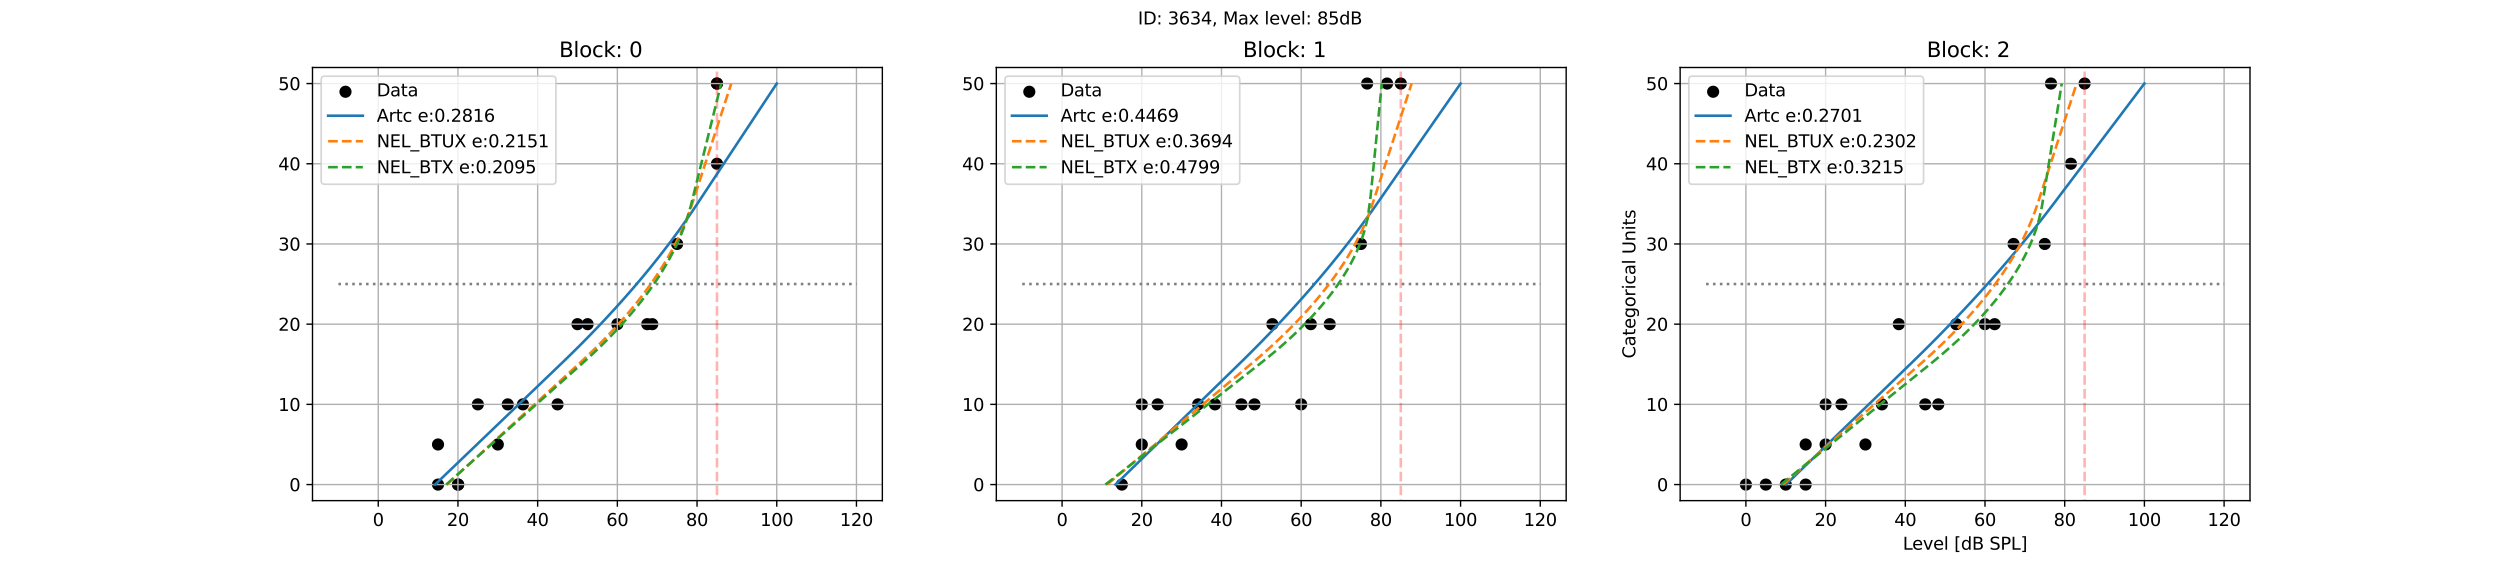 <?xml version="1.0" encoding="utf-8" standalone="no"?>
<!DOCTYPE svg PUBLIC "-//W3C//DTD SVG 1.1//EN"
  "http://www.w3.org/Graphics/SVG/1.1/DTD/svg11.dtd">
<svg xmlns:xlink="http://www.w3.org/1999/xlink" width="1440pt" height="324pt" viewBox="0 0 1440 324" xmlns="http://www.w3.org/2000/svg" version="1.1">
 <defs>
  <style type="text/css">*{stroke-linejoin: round; stroke-linecap: butt}</style>
 </defs>
 <g id="figure_1">
  <g id="patch_1">
   <path d="M 0 324 
L 1440 324 
L 1440 0 
L 0 0 
z
" style="fill: #ffffff"/>
  </g>
  <g id="axes_1">
   <g id="patch_2">
    <path d="M 180 288.36 
L 508.235 288.36 
L 508.235 38.88 
L 180 38.88 
z
" style="fill: #ffffff"/>
   </g>
   <g id="PathCollection_1">
    <defs>
     <path id="mef5c32edf4" d="M 0 3 
C 0.796 3 1.559 2.684 2.121 2.121 
C 2.684 1.559 3 0.796 3 0 
C 3 -0.796 2.684 -1.559 2.121 -2.121 
C 1.559 -2.684 0.796 -3 0 -3 
C -0.796 -3 -1.559 -2.684 -2.121 -2.121 
C -2.684 -1.559 -3 -0.796 -3 0 
C -3 0.796 -2.684 1.559 -2.121 2.121 
C -1.559 2.684 -0.796 3 0 3 
z
" style="stroke: #000000"/>
    </defs>
    <g clip-path="url(#p50f9d4e3fb)">
     <use xlink:href="#mef5c32edf4" x="390.025" y="140.52" style="stroke: #000000"/>
     <use xlink:href="#mef5c32edf4" x="412.978" y="94.32" style="stroke: #000000"/>
     <use xlink:href="#mef5c32edf4" x="355.594" y="186.72" style="stroke: #000000"/>
     <use xlink:href="#mef5c32edf4" x="321.164" y="232.92" style="stroke: #000000"/>
     <use xlink:href="#mef5c32edf4" x="286.734" y="256.02" style="stroke: #000000"/>
     <use xlink:href="#mef5c32edf4" x="252.304" y="279.12" style="stroke: #000000"/>
     <use xlink:href="#mef5c32edf4" x="263.78" y="279.12" style="stroke: #000000"/>
     <use xlink:href="#mef5c32edf4" x="275.257" y="232.92" style="stroke: #000000"/>
     <use xlink:href="#mef5c32edf4" x="252.304" y="256.02" style="stroke: #000000"/>
     <use xlink:href="#mef5c32edf4" x="332.641" y="186.72" style="stroke: #000000"/>
     <use xlink:href="#mef5c32edf4" x="292.472" y="232.92" style="stroke: #000000"/>
     <use xlink:href="#mef5c32edf4" x="372.81" y="186.72" style="stroke: #000000"/>
     <use xlink:href="#mef5c32edf4" x="412.978" y="48.12" style="stroke: #000000"/>
     <use xlink:href="#mef5c32edf4" x="263.95" y="279.12" style="stroke: #000000"/>
     <use xlink:href="#mef5c32edf4" x="338.464" y="186.72" style="stroke: #000000"/>
     <use xlink:href="#mef5c32edf4" x="412.978" y="48.12" style="stroke: #000000"/>
     <use xlink:href="#mef5c32edf4" x="301.207" y="232.92" style="stroke: #000000"/>
     <use xlink:href="#mef5c32edf4" x="375.721" y="186.72" style="stroke: #000000"/>
    </g>
   </g>
   <g id="matplotlib.axis_1">
    <g id="xtick_1">
     <g id="line2d_1">
      <path d="M 217.873 288.36 
L 217.873 38.88 
" clip-path="url(#p50f9d4e3fb)" style="fill: none; stroke: #b0b0b0; stroke-width: 0.8; stroke-linecap: square"/>
     </g>
     <g id="line2d_2">
      <defs>
       <path id="m638f32922b" d="M 0 0 
L 0 3.5 
" style="stroke: #000000; stroke-width: 0.8"/>
      </defs>
      <g>
       <use xlink:href="#m638f32922b" x="217.873" y="288.36" style="stroke: #000000; stroke-width: 0.8"/>
      </g>
     </g>
     <g id="text_1">
      <!-- 0 -->
      <g transform="translate(214.692 302.958) scale(0.1 -0.1)">
       <defs>
        <path id="DejaVuSans-30" d="M 2034 4250 
Q 1547 4250 1301 3770 
Q 1056 3291 1056 2328 
Q 1056 1369 1301 889 
Q 1547 409 2034 409 
Q 2525 409 2770 889 
Q 3016 1369 3016 2328 
Q 3016 3291 2770 3770 
Q 2525 4250 2034 4250 
z
M 2034 4750 
Q 2819 4750 3233 4129 
Q 3647 3509 3647 2328 
Q 3647 1150 3233 529 
Q 2819 -91 2034 -91 
Q 1250 -91 836 529 
Q 422 1150 422 2328 
Q 422 3509 836 4129 
Q 1250 4750 2034 4750 
z
" transform="scale(0.016)"/>
       </defs>
       <use xlink:href="#DejaVuSans-30"/>
      </g>
     </g>
    </g>
    <g id="xtick_2">
     <g id="line2d_3">
      <path d="M 263.78 288.36 
L 263.78 38.88 
" clip-path="url(#p50f9d4e3fb)" style="fill: none; stroke: #b0b0b0; stroke-width: 0.8; stroke-linecap: square"/>
     </g>
     <g id="line2d_4">
      <g>
       <use xlink:href="#m638f32922b" x="263.78" y="288.36" style="stroke: #000000; stroke-width: 0.8"/>
      </g>
     </g>
     <g id="text_2">
      <!-- 20 -->
      <g transform="translate(257.418 302.958) scale(0.1 -0.1)">
       <defs>
        <path id="DejaVuSans-32" d="M 1228 531 
L 3431 531 
L 3431 0 
L 469 0 
L 469 531 
Q 828 903 1448 1529 
Q 2069 2156 2228 2338 
Q 2531 2678 2651 2914 
Q 2772 3150 2772 3378 
Q 2772 3750 2511 3984 
Q 2250 4219 1831 4219 
Q 1534 4219 1204 4116 
Q 875 4013 500 3803 
L 500 4441 
Q 881 4594 1212 4672 
Q 1544 4750 1819 4750 
Q 2544 4750 2975 4387 
Q 3406 4025 3406 3419 
Q 3406 3131 3298 2873 
Q 3191 2616 2906 2266 
Q 2828 2175 2409 1742 
Q 1991 1309 1228 531 
z
" transform="scale(0.016)"/>
       </defs>
       <use xlink:href="#DejaVuSans-32"/>
       <use xlink:href="#DejaVuSans-30" x="63.623"/>
      </g>
     </g>
    </g>
    <g id="xtick_3">
     <g id="line2d_5">
      <path d="M 309.687 288.36 
L 309.687 38.88 
" clip-path="url(#p50f9d4e3fb)" style="fill: none; stroke: #b0b0b0; stroke-width: 0.8; stroke-linecap: square"/>
     </g>
     <g id="line2d_6">
      <g>
       <use xlink:href="#m638f32922b" x="309.687" y="288.36" style="stroke: #000000; stroke-width: 0.8"/>
      </g>
     </g>
     <g id="text_3">
      <!-- 40 -->
      <g transform="translate(303.325 302.958) scale(0.1 -0.1)">
       <defs>
        <path id="DejaVuSans-34" d="M 2419 4116 
L 825 1625 
L 2419 1625 
L 2419 4116 
z
M 2253 4666 
L 3047 4666 
L 3047 1625 
L 3713 1625 
L 3713 1100 
L 3047 1100 
L 3047 0 
L 2419 0 
L 2419 1100 
L 313 1100 
L 313 1709 
L 2253 4666 
z
" transform="scale(0.016)"/>
       </defs>
       <use xlink:href="#DejaVuSans-34"/>
       <use xlink:href="#DejaVuSans-30" x="63.623"/>
      </g>
     </g>
    </g>
    <g id="xtick_4">
     <g id="line2d_7">
      <path d="M 355.594 288.36 
L 355.594 38.88 
" clip-path="url(#p50f9d4e3fb)" style="fill: none; stroke: #b0b0b0; stroke-width: 0.8; stroke-linecap: square"/>
     </g>
     <g id="line2d_8">
      <g>
       <use xlink:href="#m638f32922b" x="355.594" y="288.36" style="stroke: #000000; stroke-width: 0.8"/>
      </g>
     </g>
     <g id="text_4">
      <!-- 60 -->
      <g transform="translate(349.232 302.958) scale(0.1 -0.1)">
       <defs>
        <path id="DejaVuSans-36" d="M 2113 2584 
Q 1688 2584 1439 2293 
Q 1191 2003 1191 1497 
Q 1191 994 1439 701 
Q 1688 409 2113 409 
Q 2538 409 2786 701 
Q 3034 994 3034 1497 
Q 3034 2003 2786 2293 
Q 2538 2584 2113 2584 
z
M 3366 4563 
L 3366 3988 
Q 3128 4100 2886 4159 
Q 2644 4219 2406 4219 
Q 1781 4219 1451 3797 
Q 1122 3375 1075 2522 
Q 1259 2794 1537 2939 
Q 1816 3084 2150 3084 
Q 2853 3084 3261 2657 
Q 3669 2231 3669 1497 
Q 3669 778 3244 343 
Q 2819 -91 2113 -91 
Q 1303 -91 875 529 
Q 447 1150 447 2328 
Q 447 3434 972 4092 
Q 1497 4750 2381 4750 
Q 2619 4750 2861 4703 
Q 3103 4656 3366 4563 
z
" transform="scale(0.016)"/>
       </defs>
       <use xlink:href="#DejaVuSans-36"/>
       <use xlink:href="#DejaVuSans-30" x="63.623"/>
      </g>
     </g>
    </g>
    <g id="xtick_5">
     <g id="line2d_9">
      <path d="M 401.501 288.36 
L 401.501 38.88 
" clip-path="url(#p50f9d4e3fb)" style="fill: none; stroke: #b0b0b0; stroke-width: 0.8; stroke-linecap: square"/>
     </g>
     <g id="line2d_10">
      <g>
       <use xlink:href="#m638f32922b" x="401.501" y="288.36" style="stroke: #000000; stroke-width: 0.8"/>
      </g>
     </g>
     <g id="text_5">
      <!-- 80 -->
      <g transform="translate(395.139 302.958) scale(0.1 -0.1)">
       <defs>
        <path id="DejaVuSans-38" d="M 2034 2216 
Q 1584 2216 1326 1975 
Q 1069 1734 1069 1313 
Q 1069 891 1326 650 
Q 1584 409 2034 409 
Q 2484 409 2743 651 
Q 3003 894 3003 1313 
Q 3003 1734 2745 1975 
Q 2488 2216 2034 2216 
z
M 1403 2484 
Q 997 2584 770 2862 
Q 544 3141 544 3541 
Q 544 4100 942 4425 
Q 1341 4750 2034 4750 
Q 2731 4750 3128 4425 
Q 3525 4100 3525 3541 
Q 3525 3141 3298 2862 
Q 3072 2584 2669 2484 
Q 3125 2378 3379 2068 
Q 3634 1759 3634 1313 
Q 3634 634 3220 271 
Q 2806 -91 2034 -91 
Q 1263 -91 848 271 
Q 434 634 434 1313 
Q 434 1759 690 2068 
Q 947 2378 1403 2484 
z
M 1172 3481 
Q 1172 3119 1398 2916 
Q 1625 2713 2034 2713 
Q 2441 2713 2670 2916 
Q 2900 3119 2900 3481 
Q 2900 3844 2670 4047 
Q 2441 4250 2034 4250 
Q 1625 4250 1398 4047 
Q 1172 3844 1172 3481 
z
" transform="scale(0.016)"/>
       </defs>
       <use xlink:href="#DejaVuSans-38"/>
       <use xlink:href="#DejaVuSans-30" x="63.623"/>
      </g>
     </g>
    </g>
    <g id="xtick_6">
     <g id="line2d_11">
      <path d="M 447.408 288.36 
L 447.408 38.88 
" clip-path="url(#p50f9d4e3fb)" style="fill: none; stroke: #b0b0b0; stroke-width: 0.8; stroke-linecap: square"/>
     </g>
     <g id="line2d_12">
      <g>
       <use xlink:href="#m638f32922b" x="447.408" y="288.36" style="stroke: #000000; stroke-width: 0.8"/>
      </g>
     </g>
     <g id="text_6">
      <!-- 100 -->
      <g transform="translate(437.865 302.958) scale(0.1 -0.1)">
       <defs>
        <path id="DejaVuSans-31" d="M 794 531 
L 1825 531 
L 1825 4091 
L 703 3866 
L 703 4441 
L 1819 4666 
L 2450 4666 
L 2450 531 
L 3481 531 
L 3481 0 
L 794 0 
L 794 531 
z
" transform="scale(0.016)"/>
       </defs>
       <use xlink:href="#DejaVuSans-31"/>
       <use xlink:href="#DejaVuSans-30" x="63.623"/>
       <use xlink:href="#DejaVuSans-30" x="127.246"/>
      </g>
     </g>
    </g>
    <g id="xtick_7">
     <g id="line2d_13">
      <path d="M 493.316 288.36 
L 493.316 38.88 
" clip-path="url(#p50f9d4e3fb)" style="fill: none; stroke: #b0b0b0; stroke-width: 0.8; stroke-linecap: square"/>
     </g>
     <g id="line2d_14">
      <g>
       <use xlink:href="#m638f32922b" x="493.316" y="288.36" style="stroke: #000000; stroke-width: 0.8"/>
      </g>
     </g>
     <g id="text_7">
      <!-- 120 -->
      <g transform="translate(483.772 302.958) scale(0.1 -0.1)">
       <use xlink:href="#DejaVuSans-31"/>
       <use xlink:href="#DejaVuSans-32" x="63.623"/>
       <use xlink:href="#DejaVuSans-30" x="127.246"/>
      </g>
     </g>
    </g>
   </g>
   <g id="matplotlib.axis_2">
    <g id="ytick_1">
     <g id="line2d_15">
      <path d="M 180 279.12 
L 508.235 279.12 
" clip-path="url(#p50f9d4e3fb)" style="fill: none; stroke: #b0b0b0; stroke-width: 0.8; stroke-linecap: square"/>
     </g>
     <g id="line2d_16">
      <defs>
       <path id="mc0f6872123" d="M 0 0 
L -3.5 0 
" style="stroke: #000000; stroke-width: 0.8"/>
      </defs>
      <g>
       <use xlink:href="#mc0f6872123" x="180" y="279.12" style="stroke: #000000; stroke-width: 0.8"/>
      </g>
     </g>
     <g id="text_8">
      <!-- 0 -->
      <g transform="translate(166.637 282.919) scale(0.1 -0.1)">
       <use xlink:href="#DejaVuSans-30"/>
      </g>
     </g>
    </g>
    <g id="ytick_2">
     <g id="line2d_17">
      <path d="M 180 232.92 
L 508.235 232.92 
" clip-path="url(#p50f9d4e3fb)" style="fill: none; stroke: #b0b0b0; stroke-width: 0.8; stroke-linecap: square"/>
     </g>
     <g id="line2d_18">
      <g>
       <use xlink:href="#mc0f6872123" x="180" y="232.92" style="stroke: #000000; stroke-width: 0.8"/>
      </g>
     </g>
     <g id="text_9">
      <!-- 10 -->
      <g transform="translate(160.275 236.719) scale(0.1 -0.1)">
       <use xlink:href="#DejaVuSans-31"/>
       <use xlink:href="#DejaVuSans-30" x="63.623"/>
      </g>
     </g>
    </g>
    <g id="ytick_3">
     <g id="line2d_19">
      <path d="M 180 186.72 
L 508.235 186.72 
" clip-path="url(#p50f9d4e3fb)" style="fill: none; stroke: #b0b0b0; stroke-width: 0.8; stroke-linecap: square"/>
     </g>
     <g id="line2d_20">
      <g>
       <use xlink:href="#mc0f6872123" x="180" y="186.72" style="stroke: #000000; stroke-width: 0.8"/>
      </g>
     </g>
     <g id="text_10">
      <!-- 20 -->
      <g transform="translate(160.275 190.519) scale(0.1 -0.1)">
       <use xlink:href="#DejaVuSans-32"/>
       <use xlink:href="#DejaVuSans-30" x="63.623"/>
      </g>
     </g>
    </g>
    <g id="ytick_4">
     <g id="line2d_21">
      <path d="M 180 140.52 
L 508.235 140.52 
" clip-path="url(#p50f9d4e3fb)" style="fill: none; stroke: #b0b0b0; stroke-width: 0.8; stroke-linecap: square"/>
     </g>
     <g id="line2d_22">
      <g>
       <use xlink:href="#mc0f6872123" x="180" y="140.52" style="stroke: #000000; stroke-width: 0.8"/>
      </g>
     </g>
     <g id="text_11">
      <!-- 30 -->
      <g transform="translate(160.275 144.319) scale(0.1 -0.1)">
       <defs>
        <path id="DejaVuSans-33" d="M 2597 2516 
Q 3050 2419 3304 2112 
Q 3559 1806 3559 1356 
Q 3559 666 3084 287 
Q 2609 -91 1734 -91 
Q 1441 -91 1130 -33 
Q 819 25 488 141 
L 488 750 
Q 750 597 1062 519 
Q 1375 441 1716 441 
Q 2309 441 2620 675 
Q 2931 909 2931 1356 
Q 2931 1769 2642 2001 
Q 2353 2234 1838 2234 
L 1294 2234 
L 1294 2753 
L 1863 2753 
Q 2328 2753 2575 2939 
Q 2822 3125 2822 3475 
Q 2822 3834 2567 4026 
Q 2313 4219 1838 4219 
Q 1578 4219 1281 4162 
Q 984 4106 628 3988 
L 628 4550 
Q 988 4650 1302 4700 
Q 1616 4750 1894 4750 
Q 2613 4750 3031 4423 
Q 3450 4097 3450 3541 
Q 3450 3153 3228 2886 
Q 3006 2619 2597 2516 
z
" transform="scale(0.016)"/>
       </defs>
       <use xlink:href="#DejaVuSans-33"/>
       <use xlink:href="#DejaVuSans-30" x="63.623"/>
      </g>
     </g>
    </g>
    <g id="ytick_5">
     <g id="line2d_23">
      <path d="M 180 94.32 
L 508.235 94.32 
" clip-path="url(#p50f9d4e3fb)" style="fill: none; stroke: #b0b0b0; stroke-width: 0.8; stroke-linecap: square"/>
     </g>
     <g id="line2d_24">
      <g>
       <use xlink:href="#mc0f6872123" x="180" y="94.32" style="stroke: #000000; stroke-width: 0.8"/>
      </g>
     </g>
     <g id="text_12">
      <!-- 40 -->
      <g transform="translate(160.275 98.119) scale(0.1 -0.1)">
       <use xlink:href="#DejaVuSans-34"/>
       <use xlink:href="#DejaVuSans-30" x="63.623"/>
      </g>
     </g>
    </g>
    <g id="ytick_6">
     <g id="line2d_25">
      <path d="M 180 48.12 
L 508.235 48.12 
" clip-path="url(#p50f9d4e3fb)" style="fill: none; stroke: #b0b0b0; stroke-width: 0.8; stroke-linecap: square"/>
     </g>
     <g id="line2d_26">
      <g>
       <use xlink:href="#mc0f6872123" x="180" y="48.12" style="stroke: #000000; stroke-width: 0.8"/>
      </g>
     </g>
     <g id="text_13">
      <!-- 50 -->
      <g transform="translate(160.275 51.919) scale(0.1 -0.1)">
       <defs>
        <path id="DejaVuSans-35" d="M 691 4666 
L 3169 4666 
L 3169 4134 
L 1269 4134 
L 1269 2991 
Q 1406 3038 1543 3061 
Q 1681 3084 1819 3084 
Q 2600 3084 3056 2656 
Q 3513 2228 3513 1497 
Q 3513 744 3044 326 
Q 2575 -91 1722 -91 
Q 1428 -91 1123 -41 
Q 819 9 494 109 
L 494 744 
Q 775 591 1075 516 
Q 1375 441 1709 441 
Q 2250 441 2565 725 
Q 2881 1009 2881 1497 
Q 2881 1984 2565 2268 
Q 2250 2553 1709 2553 
Q 1456 2553 1204 2497 
Q 953 2441 691 2322 
L 691 4666 
z
" transform="scale(0.016)"/>
       </defs>
       <use xlink:href="#DejaVuSans-35"/>
       <use xlink:href="#DejaVuSans-30" x="63.623"/>
      </g>
     </g>
    </g>
   </g>
   <g id="line2d_27">
    <path d="M 194.92 163.62 
L 493.316 163.62 
" clip-path="url(#p50f9d4e3fb)" style="fill: none; stroke-dasharray: 1.5,2.475; stroke-dashoffset: 0; stroke: #808080; stroke-width: 1.5"/>
   </g>
   <g id="line2d_28">
    <path d="M 412.978 325 
L 412.978 -1 
" clip-path="url(#p50f9d4e3fb)" style="fill: none; stroke-dasharray: 5.55,2.4; stroke-dashoffset: 0; stroke: #ff0000; stroke-opacity: 0.3; stroke-width: 1.5"/>
   </g>
   <g id="line2d_29">
    <path d="M 250.593 279.12 
L 252.581 277.215 
L 254.569 275.309 
L 256.557 273.404 
L 258.545 271.499 
L 260.533 269.594 
L 262.521 267.688 
L 264.509 265.783 
L 266.498 263.878 
L 268.486 261.973 
L 270.474 260.067 
L 272.462 258.162 
L 274.45 256.257 
L 276.438 254.352 
L 278.426 252.446 
L 280.414 250.541 
L 282.402 248.636 
L 284.39 246.731 
L 286.378 244.825 
L 288.366 242.92 
L 290.354 241.015 
L 292.342 239.11 
L 294.33 237.204 
L 296.318 235.299 
L 298.306 233.394 
L 300.294 231.488 
L 302.282 229.583 
L 304.27 227.678 
L 306.258 225.773 
L 308.246 223.867 
L 310.234 221.962 
L 312.222 220.057 
L 314.21 218.152 
L 316.198 216.246 
L 318.186 214.341 
L 320.174 212.436 
L 322.162 210.531 
L 324.15 208.622 
L 326.138 206.701 
L 328.127 204.764 
L 330.115 202.812 
L 332.103 200.844 
L 334.091 198.861 
L 336.079 196.86 
L 338.067 194.843 
L 340.055 192.809 
L 342.043 190.756 
L 344.031 188.686 
L 346.019 186.597 
L 348.007 184.488 
L 349.995 182.36 
L 351.983 180.211 
L 353.971 178.041 
L 355.959 175.85 
L 357.947 173.636 
L 359.935 171.4 
L 361.923 169.14 
L 363.911 166.855 
L 365.899 164.545 
L 367.887 162.209 
L 369.875 159.846 
L 371.863 157.455 
L 373.851 155.034 
L 375.839 152.584 
L 377.827 150.103 
L 379.815 147.589 
L 381.803 145.041 
L 383.791 142.458 
L 385.779 139.838 
L 387.767 137.181 
L 389.756 134.483 
L 391.744 131.743 
L 393.732 128.959 
L 395.72 126.129 
L 397.708 123.251 
L 399.696 120.322 
L 401.684 117.339 
L 403.672 114.329 
L 405.66 111.32 
L 407.648 108.31 
L 409.636 105.301 
L 411.624 102.291 
L 413.612 99.282 
L 415.6 96.272 
L 417.588 93.263 
L 419.576 90.253 
L 421.564 87.244 
L 423.552 84.234 
L 425.54 81.225 
L 427.528 78.215 
L 429.516 75.206 
L 431.504 72.196 
L 433.492 69.187 
L 435.48 66.177 
L 437.468 63.168 
L 439.456 60.158 
L 441.444 57.149 
L 443.432 54.139 
L 445.42 51.13 
L 447.408 48.12 
" clip-path="url(#p50f9d4e3fb)" style="fill: none; stroke: #1f77b4; stroke-width: 1.5; stroke-linecap: square"/>
   </g>
   <g id="line2d_30">
    <path d="M 257.34 279.12 
L 258.995 277.607 
L 260.65 276.094 
L 262.305 274.581 
L 263.96 273.068 
L 265.615 271.555 
L 267.27 270.042 
L 268.925 268.529 
L 270.581 267.016 
L 272.236 265.503 
L 273.891 263.99 
L 275.546 262.477 
L 277.201 260.964 
L 278.856 259.451 
L 280.511 257.938 
L 282.166 256.425 
L 283.821 254.912 
L 285.476 253.399 
L 287.131 251.886 
L 288.786 250.373 
L 290.442 248.86 
L 292.097 247.347 
L 293.752 245.834 
L 295.407 244.321 
L 297.062 242.808 
L 298.717 241.295 
L 300.372 239.782 
L 302.027 238.269 
L 303.682 236.756 
L 305.337 235.243 
L 306.992 233.73 
L 308.647 232.217 
L 310.302 230.704 
L 311.958 229.191 
L 313.613 227.678 
L 315.268 226.165 
L 316.923 224.652 
L 318.578 223.139 
L 320.233 221.626 
L 321.888 220.113 
L 323.543 218.6 
L 325.198 217.088 
L 326.853 215.575 
L 328.508 214.062 
L 330.163 212.549 
L 331.819 211.036 
L 333.474 209.522 
L 335.129 207.997 
L 336.784 206.453 
L 338.439 204.891 
L 340.094 203.309 
L 341.749 201.707 
L 343.404 200.084 
L 345.059 198.439 
L 346.714 196.771 
L 348.369 195.079 
L 350.024 193.362 
L 351.679 191.619 
L 353.335 189.849 
L 354.99 188.051 
L 356.645 186.222 
L 358.3 184.362 
L 359.955 182.468 
L 361.61 180.54 
L 363.265 178.574 
L 364.92 176.569 
L 366.575 174.522 
L 368.23 172.431 
L 369.885 170.292 
L 371.54 168.102 
L 373.196 165.857 
L 374.851 163.553 
L 376.506 161.185 
L 378.161 158.747 
L 379.816 156.233 
L 381.471 153.634 
L 383.126 150.943 
L 384.781 148.148 
L 386.436 145.236 
L 388.091 142.192 
L 389.746 138.994 
L 391.401 135.618 
L 393.056 132.031 
L 394.712 128.185 
L 396.367 124.015 
L 398.022 119.425 
L 399.677 114.379 
L 401.332 109.282 
L 402.987 104.186 
L 404.642 99.089 
L 406.297 93.992 
L 407.952 88.895 
L 409.607 83.798 
L 411.262 78.701 
L 412.917 73.604 
L 414.573 68.507 
L 416.228 63.411 
L 417.883 58.314 
L 419.538 53.217 
L 421.193 48.12 
" clip-path="url(#p50f9d4e3fb)" style="fill: none; stroke-dasharray: 5.55,2.4; stroke-dashoffset: 0; stroke: #ff7f0e; stroke-width: 1.5"/>
   </g>
   <g id="line2d_31">
    <path d="M 257.002 279.12 
L 258.602 277.695 
L 260.202 276.271 
L 261.802 274.846 
L 263.402 273.422 
L 265.002 271.997 
L 266.602 270.573 
L 268.202 269.148 
L 269.802 267.724 
L 271.402 266.299 
L 273.002 264.875 
L 274.602 263.45 
L 276.202 262.026 
L 277.801 260.601 
L 279.401 259.177 
L 281.001 257.752 
L 282.601 256.328 
L 284.201 254.903 
L 285.801 253.479 
L 287.401 252.054 
L 289.001 250.63 
L 290.601 249.205 
L 292.201 247.781 
L 293.801 246.356 
L 295.401 244.932 
L 297.001 243.507 
L 298.601 242.083 
L 300.2 240.658 
L 301.8 239.234 
L 303.4 237.809 
L 305 236.384 
L 306.6 234.96 
L 308.2 233.535 
L 309.8 232.111 
L 311.4 230.686 
L 313 229.262 
L 314.6 227.837 
L 316.2 226.413 
L 317.8 224.988 
L 319.4 223.564 
L 321 222.139 
L 322.599 220.715 
L 324.199 219.29 
L 325.799 217.866 
L 327.399 216.441 
L 328.999 215.017 
L 330.599 213.592 
L 332.199 212.168 
L 333.799 210.743 
L 335.399 209.318 
L 336.999 207.878 
L 338.599 206.421 
L 340.199 204.945 
L 341.799 203.45 
L 343.399 201.934 
L 344.998 200.397 
L 346.598 198.839 
L 348.198 197.257 
L 349.798 195.652 
L 351.398 194.021 
L 352.998 192.365 
L 354.598 190.68 
L 356.198 188.967 
L 357.798 187.223 
L 359.398 185.447 
L 360.998 183.637 
L 362.598 181.79 
L 364.198 179.905 
L 365.798 177.979 
L 367.397 176.01 
L 368.997 173.993 
L 370.597 171.926 
L 372.197 169.805 
L 373.797 167.625 
L 375.397 165.381 
L 376.997 163.067 
L 378.597 160.676 
L 380.197 158.2 
L 381.797 155.629 
L 383.397 152.95 
L 384.997 150.15 
L 386.597 147.21 
L 388.197 144.107 
L 389.797 140.811 
L 391.396 137.279 
L 392.996 133.453 
L 394.596 129.243 
L 396.196 124.506 
L 397.796 118.973 
L 399.396 112.574 
L 400.996 106.128 
L 402.596 99.683 
L 404.196 93.237 
L 405.796 86.792 
L 407.396 80.347 
L 408.996 73.901 
L 410.596 67.456 
L 412.196 61.011 
L 413.795 54.565 
L 415.395 48.12 
" clip-path="url(#p50f9d4e3fb)" style="fill: none; stroke-dasharray: 5.55,2.4; stroke-dashoffset: 0; stroke: #2ca02c; stroke-width: 1.5"/>
   </g>
   <g id="patch_3">
    <path d="M 180 288.36 
L 180 38.88 
" style="fill: none; stroke: #000000; stroke-width: 0.8; stroke-linejoin: miter; stroke-linecap: square"/>
   </g>
   <g id="patch_4">
    <path d="M 508.235 288.36 
L 508.235 38.88 
" style="fill: none; stroke: #000000; stroke-width: 0.8; stroke-linejoin: miter; stroke-linecap: square"/>
   </g>
   <g id="patch_5">
    <path d="M 180 288.36 
L 508.235 288.36 
" style="fill: none; stroke: #000000; stroke-width: 0.8; stroke-linejoin: miter; stroke-linecap: square"/>
   </g>
   <g id="patch_6">
    <path d="M 180 38.88 
L 508.235 38.88 
" style="fill: none; stroke: #000000; stroke-width: 0.8; stroke-linejoin: miter; stroke-linecap: square"/>
   </g>
   <g id="text_14">
    <!--  Block: 0 -->
    <g transform="translate(318.237 32.88) scale(0.12 -0.12)">
     <defs>
      <path id="DejaVuSans-20" transform="scale(0.016)"/>
      <path id="DejaVuSans-42" d="M 1259 2228 
L 1259 519 
L 2272 519 
Q 2781 519 3026 730 
Q 3272 941 3272 1375 
Q 3272 1813 3026 2020 
Q 2781 2228 2272 2228 
L 1259 2228 
z
M 1259 4147 
L 1259 2741 
L 2194 2741 
Q 2656 2741 2882 2914 
Q 3109 3088 3109 3444 
Q 3109 3797 2882 3972 
Q 2656 4147 2194 4147 
L 1259 4147 
z
M 628 4666 
L 2241 4666 
Q 2963 4666 3353 4366 
Q 3744 4066 3744 3513 
Q 3744 3084 3544 2831 
Q 3344 2578 2956 2516 
Q 3422 2416 3680 2098 
Q 3938 1781 3938 1306 
Q 3938 681 3513 340 
Q 3088 0 2303 0 
L 628 0 
L 628 4666 
z
" transform="scale(0.016)"/>
      <path id="DejaVuSans-6c" d="M 603 4863 
L 1178 4863 
L 1178 0 
L 603 0 
L 603 4863 
z
" transform="scale(0.016)"/>
      <path id="DejaVuSans-6f" d="M 1959 3097 
Q 1497 3097 1228 2736 
Q 959 2375 959 1747 
Q 959 1119 1226 758 
Q 1494 397 1959 397 
Q 2419 397 2687 759 
Q 2956 1122 2956 1747 
Q 2956 2369 2687 2733 
Q 2419 3097 1959 3097 
z
M 1959 3584 
Q 2709 3584 3137 3096 
Q 3566 2609 3566 1747 
Q 3566 888 3137 398 
Q 2709 -91 1959 -91 
Q 1206 -91 779 398 
Q 353 888 353 1747 
Q 353 2609 779 3096 
Q 1206 3584 1959 3584 
z
" transform="scale(0.016)"/>
      <path id="DejaVuSans-63" d="M 3122 3366 
L 3122 2828 
Q 2878 2963 2633 3030 
Q 2388 3097 2138 3097 
Q 1578 3097 1268 2742 
Q 959 2388 959 1747 
Q 959 1106 1268 751 
Q 1578 397 2138 397 
Q 2388 397 2633 464 
Q 2878 531 3122 666 
L 3122 134 
Q 2881 22 2623 -34 
Q 2366 -91 2075 -91 
Q 1284 -91 818 406 
Q 353 903 353 1747 
Q 353 2603 823 3093 
Q 1294 3584 2113 3584 
Q 2378 3584 2631 3529 
Q 2884 3475 3122 3366 
z
" transform="scale(0.016)"/>
      <path id="DejaVuSans-6b" d="M 581 4863 
L 1159 4863 
L 1159 1991 
L 2875 3500 
L 3609 3500 
L 1753 1863 
L 3688 0 
L 2938 0 
L 1159 1709 
L 1159 0 
L 581 0 
L 581 4863 
z
" transform="scale(0.016)"/>
      <path id="DejaVuSans-3a" d="M 750 794 
L 1409 794 
L 1409 0 
L 750 0 
L 750 794 
z
M 750 3309 
L 1409 3309 
L 1409 2516 
L 750 2516 
L 750 3309 
z
" transform="scale(0.016)"/>
     </defs>
     <use xlink:href="#DejaVuSans-20"/>
     <use xlink:href="#DejaVuSans-42" x="31.787"/>
     <use xlink:href="#DejaVuSans-6c" x="100.391"/>
     <use xlink:href="#DejaVuSans-6f" x="128.174"/>
     <use xlink:href="#DejaVuSans-63" x="189.355"/>
     <use xlink:href="#DejaVuSans-6b" x="244.336"/>
     <use xlink:href="#DejaVuSans-3a" x="302.246"/>
     <use xlink:href="#DejaVuSans-20" x="335.938"/>
     <use xlink:href="#DejaVuSans-30" x="367.725"/>
    </g>
   </g>
   <g id="legend_1">
    <g id="patch_7">
     <path d="M 187 106.149 
L 318.2 106.149 
Q 320.2 106.149 320.2 104.149 
L 320.2 45.88 
Q 320.2 43.88 318.2 43.88 
L 187 43.88 
Q 185 43.88 185 45.88 
L 185 104.149 
Q 185 106.149 187 106.149 
z
" style="fill: #ffffff; opacity: 0.8; stroke: #cccccc; stroke-linejoin: miter"/>
    </g>
    <g id="PathCollection_2">
     <g>
      <use xlink:href="#mef5c32edf4" x="199" y="52.853" style="stroke: #000000"/>
     </g>
    </g>
    <g id="text_15">
     <!-- Data -->
     <g transform="translate(217 55.478) scale(0.1 -0.1)">
      <defs>
       <path id="DejaVuSans-44" d="M 1259 4147 
L 1259 519 
L 2022 519 
Q 2988 519 3436 956 
Q 3884 1394 3884 2338 
Q 3884 3275 3436 3711 
Q 2988 4147 2022 4147 
L 1259 4147 
z
M 628 4666 
L 1925 4666 
Q 3281 4666 3915 4102 
Q 4550 3538 4550 2338 
Q 4550 1131 3912 565 
Q 3275 0 1925 0 
L 628 0 
L 628 4666 
z
" transform="scale(0.016)"/>
       <path id="DejaVuSans-61" d="M 2194 1759 
Q 1497 1759 1228 1600 
Q 959 1441 959 1056 
Q 959 750 1161 570 
Q 1363 391 1709 391 
Q 2188 391 2477 730 
Q 2766 1069 2766 1631 
L 2766 1759 
L 2194 1759 
z
M 3341 1997 
L 3341 0 
L 2766 0 
L 2766 531 
Q 2569 213 2275 61 
Q 1981 -91 1556 -91 
Q 1019 -91 701 211 
Q 384 513 384 1019 
Q 384 1609 779 1909 
Q 1175 2209 1959 2209 
L 2766 2209 
L 2766 2266 
Q 2766 2663 2505 2880 
Q 2244 3097 1772 3097 
Q 1472 3097 1187 3025 
Q 903 2953 641 2809 
L 641 3341 
Q 956 3463 1253 3523 
Q 1550 3584 1831 3584 
Q 2591 3584 2966 3190 
Q 3341 2797 3341 1997 
z
" transform="scale(0.016)"/>
       <path id="DejaVuSans-74" d="M 1172 4494 
L 1172 3500 
L 2356 3500 
L 2356 3053 
L 1172 3053 
L 1172 1153 
Q 1172 725 1289 603 
Q 1406 481 1766 481 
L 2356 481 
L 2356 0 
L 1766 0 
Q 1100 0 847 248 
Q 594 497 594 1153 
L 594 3053 
L 172 3053 
L 172 3500 
L 594 3500 
L 594 4494 
L 1172 4494 
z
" transform="scale(0.016)"/>
      </defs>
      <use xlink:href="#DejaVuSans-44"/>
      <use xlink:href="#DejaVuSans-61" x="77.002"/>
      <use xlink:href="#DejaVuSans-74" x="138.281"/>
      <use xlink:href="#DejaVuSans-61" x="177.49"/>
     </g>
    </g>
    <g id="line2d_32">
     <path d="M 189 66.657 
L 199 66.657 
L 209 66.657 
" style="fill: none; stroke: #1f77b4; stroke-width: 1.5; stroke-linecap: square"/>
    </g>
    <g id="text_16">
     <!-- Artc e:0.2816 -->
     <g transform="translate(217 70.157) scale(0.1 -0.1)">
      <defs>
       <path id="DejaVuSans-41" d="M 2188 4044 
L 1331 1722 
L 3047 1722 
L 2188 4044 
z
M 1831 4666 
L 2547 4666 
L 4325 0 
L 3669 0 
L 3244 1197 
L 1141 1197 
L 716 0 
L 50 0 
L 1831 4666 
z
" transform="scale(0.016)"/>
       <path id="DejaVuSans-72" d="M 2631 2963 
Q 2534 3019 2420 3045 
Q 2306 3072 2169 3072 
Q 1681 3072 1420 2755 
Q 1159 2438 1159 1844 
L 1159 0 
L 581 0 
L 581 3500 
L 1159 3500 
L 1159 2956 
Q 1341 3275 1631 3429 
Q 1922 3584 2338 3584 
Q 2397 3584 2469 3576 
Q 2541 3569 2628 3553 
L 2631 2963 
z
" transform="scale(0.016)"/>
       <path id="DejaVuSans-65" d="M 3597 1894 
L 3597 1613 
L 953 1613 
Q 991 1019 1311 708 
Q 1631 397 2203 397 
Q 2534 397 2845 478 
Q 3156 559 3463 722 
L 3463 178 
Q 3153 47 2828 -22 
Q 2503 -91 2169 -91 
Q 1331 -91 842 396 
Q 353 884 353 1716 
Q 353 2575 817 3079 
Q 1281 3584 2069 3584 
Q 2775 3584 3186 3129 
Q 3597 2675 3597 1894 
z
M 3022 2063 
Q 3016 2534 2758 2815 
Q 2500 3097 2075 3097 
Q 1594 3097 1305 2825 
Q 1016 2553 972 2059 
L 3022 2063 
z
" transform="scale(0.016)"/>
       <path id="DejaVuSans-2e" d="M 684 794 
L 1344 794 
L 1344 0 
L 684 0 
L 684 794 
z
" transform="scale(0.016)"/>
      </defs>
      <use xlink:href="#DejaVuSans-41"/>
      <use xlink:href="#DejaVuSans-72" x="68.408"/>
      <use xlink:href="#DejaVuSans-74" x="109.521"/>
      <use xlink:href="#DejaVuSans-63" x="148.73"/>
      <use xlink:href="#DejaVuSans-20" x="203.711"/>
      <use xlink:href="#DejaVuSans-65" x="235.498"/>
      <use xlink:href="#DejaVuSans-3a" x="297.021"/>
      <use xlink:href="#DejaVuSans-30" x="330.713"/>
      <use xlink:href="#DejaVuSans-2e" x="394.336"/>
      <use xlink:href="#DejaVuSans-32" x="426.123"/>
      <use xlink:href="#DejaVuSans-38" x="489.746"/>
      <use xlink:href="#DejaVuSans-31" x="553.369"/>
      <use xlink:href="#DejaVuSans-36" x="616.992"/>
     </g>
    </g>
    <g id="line2d_33">
     <path d="M 189 81.335 
L 199 81.335 
L 209 81.335 
" style="fill: none; stroke-dasharray: 5.55,2.4; stroke-dashoffset: 0; stroke: #ff7f0e; stroke-width: 1.5"/>
    </g>
    <g id="text_17">
     <!-- NEL_BTUX e:0.2151 -->
     <g transform="translate(217 84.835) scale(0.1 -0.1)">
      <defs>
       <path id="DejaVuSans-4e" d="M 628 4666 
L 1478 4666 
L 3547 763 
L 3547 4666 
L 4159 4666 
L 4159 0 
L 3309 0 
L 1241 3903 
L 1241 0 
L 628 0 
L 628 4666 
z
" transform="scale(0.016)"/>
       <path id="DejaVuSans-45" d="M 628 4666 
L 3578 4666 
L 3578 4134 
L 1259 4134 
L 1259 2753 
L 3481 2753 
L 3481 2222 
L 1259 2222 
L 1259 531 
L 3634 531 
L 3634 0 
L 628 0 
L 628 4666 
z
" transform="scale(0.016)"/>
       <path id="DejaVuSans-4c" d="M 628 4666 
L 1259 4666 
L 1259 531 
L 3531 531 
L 3531 0 
L 628 0 
L 628 4666 
z
" transform="scale(0.016)"/>
       <path id="DejaVuSans-5f" d="M 3263 -1063 
L 3263 -1509 
L -63 -1509 
L -63 -1063 
L 3263 -1063 
z
" transform="scale(0.016)"/>
       <path id="DejaVuSans-54" d="M -19 4666 
L 3928 4666 
L 3928 4134 
L 2272 4134 
L 2272 0 
L 1638 0 
L 1638 4134 
L -19 4134 
L -19 4666 
z
" transform="scale(0.016)"/>
       <path id="DejaVuSans-55" d="M 556 4666 
L 1191 4666 
L 1191 1831 
Q 1191 1081 1462 751 
Q 1734 422 2344 422 
Q 2950 422 3222 751 
Q 3494 1081 3494 1831 
L 3494 4666 
L 4128 4666 
L 4128 1753 
Q 4128 841 3676 375 
Q 3225 -91 2344 -91 
Q 1459 -91 1007 375 
Q 556 841 556 1753 
L 556 4666 
z
" transform="scale(0.016)"/>
       <path id="DejaVuSans-58" d="M 403 4666 
L 1081 4666 
L 2241 2931 
L 3406 4666 
L 4084 4666 
L 2584 2425 
L 4184 0 
L 3506 0 
L 2194 1984 
L 872 0 
L 191 0 
L 1856 2491 
L 403 4666 
z
" transform="scale(0.016)"/>
      </defs>
      <use xlink:href="#DejaVuSans-4e"/>
      <use xlink:href="#DejaVuSans-45" x="74.805"/>
      <use xlink:href="#DejaVuSans-4c" x="137.988"/>
      <use xlink:href="#DejaVuSans-5f" x="193.701"/>
      <use xlink:href="#DejaVuSans-42" x="243.701"/>
      <use xlink:href="#DejaVuSans-54" x="312.305"/>
      <use xlink:href="#DejaVuSans-55" x="373.389"/>
      <use xlink:href="#DejaVuSans-58" x="446.582"/>
      <use xlink:href="#DejaVuSans-20" x="515.088"/>
      <use xlink:href="#DejaVuSans-65" x="546.875"/>
      <use xlink:href="#DejaVuSans-3a" x="608.398"/>
      <use xlink:href="#DejaVuSans-30" x="642.09"/>
      <use xlink:href="#DejaVuSans-2e" x="705.713"/>
      <use xlink:href="#DejaVuSans-32" x="737.5"/>
      <use xlink:href="#DejaVuSans-31" x="801.123"/>
      <use xlink:href="#DejaVuSans-35" x="864.746"/>
      <use xlink:href="#DejaVuSans-31" x="928.369"/>
     </g>
    </g>
    <g id="line2d_34">
     <path d="M 189 96.291 
L 199 96.291 
L 209 96.291 
" style="fill: none; stroke-dasharray: 5.55,2.4; stroke-dashoffset: 0; stroke: #2ca02c; stroke-width: 1.5"/>
    </g>
    <g id="text_18">
     <!-- NEL_BTX e:0.2095 -->
     <g transform="translate(217 99.791) scale(0.1 -0.1)">
      <defs>
       <path id="DejaVuSans-39" d="M 703 97 
L 703 672 
Q 941 559 1184 500 
Q 1428 441 1663 441 
Q 2288 441 2617 861 
Q 2947 1281 2994 2138 
Q 2813 1869 2534 1725 
Q 2256 1581 1919 1581 
Q 1219 1581 811 2004 
Q 403 2428 403 3163 
Q 403 3881 828 4315 
Q 1253 4750 1959 4750 
Q 2769 4750 3195 4129 
Q 3622 3509 3622 2328 
Q 3622 1225 3098 567 
Q 2575 -91 1691 -91 
Q 1453 -91 1209 -44 
Q 966 3 703 97 
z
M 1959 2075 
Q 2384 2075 2632 2365 
Q 2881 2656 2881 3163 
Q 2881 3666 2632 3958 
Q 2384 4250 1959 4250 
Q 1534 4250 1286 3958 
Q 1038 3666 1038 3163 
Q 1038 2656 1286 2365 
Q 1534 2075 1959 2075 
z
" transform="scale(0.016)"/>
      </defs>
      <use xlink:href="#DejaVuSans-4e"/>
      <use xlink:href="#DejaVuSans-45" x="74.805"/>
      <use xlink:href="#DejaVuSans-4c" x="137.988"/>
      <use xlink:href="#DejaVuSans-5f" x="193.701"/>
      <use xlink:href="#DejaVuSans-42" x="243.701"/>
      <use xlink:href="#DejaVuSans-54" x="312.305"/>
      <use xlink:href="#DejaVuSans-58" x="373.389"/>
      <use xlink:href="#DejaVuSans-20" x="441.895"/>
      <use xlink:href="#DejaVuSans-65" x="473.682"/>
      <use xlink:href="#DejaVuSans-3a" x="535.205"/>
      <use xlink:href="#DejaVuSans-30" x="568.896"/>
      <use xlink:href="#DejaVuSans-2e" x="632.52"/>
      <use xlink:href="#DejaVuSans-32" x="664.307"/>
      <use xlink:href="#DejaVuSans-30" x="727.93"/>
      <use xlink:href="#DejaVuSans-39" x="791.553"/>
      <use xlink:href="#DejaVuSans-35" x="855.176"/>
     </g>
    </g>
   </g>
  </g>
  <g id="axes_2">
   <g id="patch_8">
    <path d="M 573.882 288.36 
L 902.118 288.36 
L 902.118 38.88 
L 573.882 38.88 
z
" style="fill: #ffffff"/>
   </g>
   <g id="PathCollection_3">
    <g clip-path="url(#p67a72a726d)">
     <use xlink:href="#mef5c32edf4" x="783.907" y="140.52" style="stroke: #000000"/>
     <use xlink:href="#mef5c32edf4" x="806.861" y="48.12" style="stroke: #000000"/>
     <use xlink:href="#mef5c32edf4" x="749.477" y="232.92" style="stroke: #000000"/>
     <use xlink:href="#mef5c32edf4" x="715.046" y="232.92" style="stroke: #000000"/>
     <use xlink:href="#mef5c32edf4" x="680.616" y="256.02" style="stroke: #000000"/>
     <use xlink:href="#mef5c32edf4" x="646.186" y="279.12" style="stroke: #000000"/>
     <use xlink:href="#mef5c32edf4" x="657.663" y="256.02" style="stroke: #000000"/>
     <use xlink:href="#mef5c32edf4" x="690.118" y="232.92" style="stroke: #000000"/>
     <use xlink:href="#mef5c32edf4" x="787.486" y="48.12" style="stroke: #000000"/>
     <use xlink:href="#mef5c32edf4" x="722.574" y="232.92" style="stroke: #000000"/>
     <use xlink:href="#mef5c32edf4" x="755.03" y="186.72" style="stroke: #000000"/>
     <use xlink:href="#mef5c32edf4" x="657.662" y="232.92" style="stroke: #000000"/>
     <use xlink:href="#mef5c32edf4" x="765.922" y="186.72" style="stroke: #000000"/>
     <use xlink:href="#mef5c32edf4" x="699.84" y="232.92" style="stroke: #000000"/>
     <use xlink:href="#mef5c32edf4" x="798.963" y="48.12" style="stroke: #000000"/>
     <use xlink:href="#mef5c32edf4" x="666.799" y="232.92" style="stroke: #000000"/>
     <use xlink:href="#mef5c32edf4" x="732.881" y="186.72" style="stroke: #000000"/>
    </g>
   </g>
   <g id="matplotlib.axis_3">
    <g id="xtick_8">
     <g id="line2d_35">
      <path d="M 611.756 288.36 
L 611.756 38.88 
" clip-path="url(#p67a72a726d)" style="fill: none; stroke: #b0b0b0; stroke-width: 0.8; stroke-linecap: square"/>
     </g>
     <g id="line2d_36">
      <g>
       <use xlink:href="#m638f32922b" x="611.756" y="288.36" style="stroke: #000000; stroke-width: 0.8"/>
      </g>
     </g>
     <g id="text_19">
      <!-- 0 -->
      <g transform="translate(608.574 302.958) scale(0.1 -0.1)">
       <use xlink:href="#DejaVuSans-30"/>
      </g>
     </g>
    </g>
    <g id="xtick_9">
     <g id="line2d_37">
      <path d="M 657.663 288.36 
L 657.663 38.88 
" clip-path="url(#p67a72a726d)" style="fill: none; stroke: #b0b0b0; stroke-width: 0.8; stroke-linecap: square"/>
     </g>
     <g id="line2d_38">
      <g>
       <use xlink:href="#m638f32922b" x="657.663" y="288.36" style="stroke: #000000; stroke-width: 0.8"/>
      </g>
     </g>
     <g id="text_20">
      <!-- 20 -->
      <g transform="translate(651.3 302.958) scale(0.1 -0.1)">
       <use xlink:href="#DejaVuSans-32"/>
       <use xlink:href="#DejaVuSans-30" x="63.623"/>
      </g>
     </g>
    </g>
    <g id="xtick_10">
     <g id="line2d_39">
      <path d="M 703.57 288.36 
L 703.57 38.88 
" clip-path="url(#p67a72a726d)" style="fill: none; stroke: #b0b0b0; stroke-width: 0.8; stroke-linecap: square"/>
     </g>
     <g id="line2d_40">
      <g>
       <use xlink:href="#m638f32922b" x="703.57" y="288.36" style="stroke: #000000; stroke-width: 0.8"/>
      </g>
     </g>
     <g id="text_21">
      <!-- 40 -->
      <g transform="translate(697.207 302.958) scale(0.1 -0.1)">
       <use xlink:href="#DejaVuSans-34"/>
       <use xlink:href="#DejaVuSans-30" x="63.623"/>
      </g>
     </g>
    </g>
    <g id="xtick_11">
     <g id="line2d_41">
      <path d="M 749.477 288.36 
L 749.477 38.88 
" clip-path="url(#p67a72a726d)" style="fill: none; stroke: #b0b0b0; stroke-width: 0.8; stroke-linecap: square"/>
     </g>
     <g id="line2d_42">
      <g>
       <use xlink:href="#m638f32922b" x="749.477" y="288.36" style="stroke: #000000; stroke-width: 0.8"/>
      </g>
     </g>
     <g id="text_22">
      <!-- 60 -->
      <g transform="translate(743.114 302.958) scale(0.1 -0.1)">
       <use xlink:href="#DejaVuSans-36"/>
       <use xlink:href="#DejaVuSans-30" x="63.623"/>
      </g>
     </g>
    </g>
    <g id="xtick_12">
     <g id="line2d_43">
      <path d="M 795.384 288.36 
L 795.384 38.88 
" clip-path="url(#p67a72a726d)" style="fill: none; stroke: #b0b0b0; stroke-width: 0.8; stroke-linecap: square"/>
     </g>
     <g id="line2d_44">
      <g>
       <use xlink:href="#m638f32922b" x="795.384" y="288.36" style="stroke: #000000; stroke-width: 0.8"/>
      </g>
     </g>
     <g id="text_23">
      <!-- 80 -->
      <g transform="translate(789.021 302.958) scale(0.1 -0.1)">
       <use xlink:href="#DejaVuSans-38"/>
       <use xlink:href="#DejaVuSans-30" x="63.623"/>
      </g>
     </g>
    </g>
    <g id="xtick_13">
     <g id="line2d_45">
      <path d="M 841.291 288.36 
L 841.291 38.88 
" clip-path="url(#p67a72a726d)" style="fill: none; stroke: #b0b0b0; stroke-width: 0.8; stroke-linecap: square"/>
     </g>
     <g id="line2d_46">
      <g>
       <use xlink:href="#m638f32922b" x="841.291" y="288.36" style="stroke: #000000; stroke-width: 0.8"/>
      </g>
     </g>
     <g id="text_24">
      <!-- 100 -->
      <g transform="translate(831.747 302.958) scale(0.1 -0.1)">
       <use xlink:href="#DejaVuSans-31"/>
       <use xlink:href="#DejaVuSans-30" x="63.623"/>
       <use xlink:href="#DejaVuSans-30" x="127.246"/>
      </g>
     </g>
    </g>
    <g id="xtick_14">
     <g id="line2d_47">
      <path d="M 887.198 288.36 
L 887.198 38.88 
" clip-path="url(#p67a72a726d)" style="fill: none; stroke: #b0b0b0; stroke-width: 0.8; stroke-linecap: square"/>
     </g>
     <g id="line2d_48">
      <g>
       <use xlink:href="#m638f32922b" x="887.198" y="288.36" style="stroke: #000000; stroke-width: 0.8"/>
      </g>
     </g>
     <g id="text_25">
      <!-- 120 -->
      <g transform="translate(877.654 302.958) scale(0.1 -0.1)">
       <use xlink:href="#DejaVuSans-31"/>
       <use xlink:href="#DejaVuSans-32" x="63.623"/>
       <use xlink:href="#DejaVuSans-30" x="127.246"/>
      </g>
     </g>
    </g>
   </g>
   <g id="matplotlib.axis_4">
    <g id="ytick_7">
     <g id="line2d_49">
      <path d="M 573.882 279.12 
L 902.118 279.12 
" clip-path="url(#p67a72a726d)" style="fill: none; stroke: #b0b0b0; stroke-width: 0.8; stroke-linecap: square"/>
     </g>
     <g id="line2d_50">
      <g>
       <use xlink:href="#mc0f6872123" x="573.882" y="279.12" style="stroke: #000000; stroke-width: 0.8"/>
      </g>
     </g>
     <g id="text_26">
      <!-- 0 -->
      <g transform="translate(560.52 282.919) scale(0.1 -0.1)">
       <use xlink:href="#DejaVuSans-30"/>
      </g>
     </g>
    </g>
    <g id="ytick_8">
     <g id="line2d_51">
      <path d="M 573.882 232.92 
L 902.118 232.92 
" clip-path="url(#p67a72a726d)" style="fill: none; stroke: #b0b0b0; stroke-width: 0.8; stroke-linecap: square"/>
     </g>
     <g id="line2d_52">
      <g>
       <use xlink:href="#mc0f6872123" x="573.882" y="232.92" style="stroke: #000000; stroke-width: 0.8"/>
      </g>
     </g>
     <g id="text_27">
      <!-- 10 -->
      <g transform="translate(554.157 236.719) scale(0.1 -0.1)">
       <use xlink:href="#DejaVuSans-31"/>
       <use xlink:href="#DejaVuSans-30" x="63.623"/>
      </g>
     </g>
    </g>
    <g id="ytick_9">
     <g id="line2d_53">
      <path d="M 573.882 186.72 
L 902.118 186.72 
" clip-path="url(#p67a72a726d)" style="fill: none; stroke: #b0b0b0; stroke-width: 0.8; stroke-linecap: square"/>
     </g>
     <g id="line2d_54">
      <g>
       <use xlink:href="#mc0f6872123" x="573.882" y="186.72" style="stroke: #000000; stroke-width: 0.8"/>
      </g>
     </g>
     <g id="text_28">
      <!-- 20 -->
      <g transform="translate(554.157 190.519) scale(0.1 -0.1)">
       <use xlink:href="#DejaVuSans-32"/>
       <use xlink:href="#DejaVuSans-30" x="63.623"/>
      </g>
     </g>
    </g>
    <g id="ytick_10">
     <g id="line2d_55">
      <path d="M 573.882 140.52 
L 902.118 140.52 
" clip-path="url(#p67a72a726d)" style="fill: none; stroke: #b0b0b0; stroke-width: 0.8; stroke-linecap: square"/>
     </g>
     <g id="line2d_56">
      <g>
       <use xlink:href="#mc0f6872123" x="573.882" y="140.52" style="stroke: #000000; stroke-width: 0.8"/>
      </g>
     </g>
     <g id="text_29">
      <!-- 30 -->
      <g transform="translate(554.157 144.319) scale(0.1 -0.1)">
       <use xlink:href="#DejaVuSans-33"/>
       <use xlink:href="#DejaVuSans-30" x="63.623"/>
      </g>
     </g>
    </g>
    <g id="ytick_11">
     <g id="line2d_57">
      <path d="M 573.882 94.32 
L 902.118 94.32 
" clip-path="url(#p67a72a726d)" style="fill: none; stroke: #b0b0b0; stroke-width: 0.8; stroke-linecap: square"/>
     </g>
     <g id="line2d_58">
      <g>
       <use xlink:href="#mc0f6872123" x="573.882" y="94.32" style="stroke: #000000; stroke-width: 0.8"/>
      </g>
     </g>
     <g id="text_30">
      <!-- 40 -->
      <g transform="translate(554.157 98.119) scale(0.1 -0.1)">
       <use xlink:href="#DejaVuSans-34"/>
       <use xlink:href="#DejaVuSans-30" x="63.623"/>
      </g>
     </g>
    </g>
    <g id="ytick_12">
     <g id="line2d_59">
      <path d="M 573.882 48.12 
L 902.118 48.12 
" clip-path="url(#p67a72a726d)" style="fill: none; stroke: #b0b0b0; stroke-width: 0.8; stroke-linecap: square"/>
     </g>
     <g id="line2d_60">
      <g>
       <use xlink:href="#mc0f6872123" x="573.882" y="48.12" style="stroke: #000000; stroke-width: 0.8"/>
      </g>
     </g>
     <g id="text_31">
      <!-- 50 -->
      <g transform="translate(554.157 51.919) scale(0.1 -0.1)">
       <use xlink:href="#DejaVuSans-35"/>
       <use xlink:href="#DejaVuSans-30" x="63.623"/>
      </g>
     </g>
    </g>
   </g>
   <g id="line2d_61">
    <path d="M 588.802 163.62 
L 887.198 163.62 
" clip-path="url(#p67a72a726d)" style="fill: none; stroke-dasharray: 1.5,2.475; stroke-dashoffset: 0; stroke: #808080; stroke-width: 1.5"/>
   </g>
   <g id="line2d_62">
    <path d="M 806.861 325 
L 806.861 -1 
" clip-path="url(#p67a72a726d)" style="fill: none; stroke-dasharray: 5.55,2.4; stroke-dashoffset: 0; stroke: #ff0000; stroke-opacity: 0.3; stroke-width: 1.5"/>
   </g>
   <g id="line2d_63">
    <path d="M 642.523 279.12 
L 644.53 277.162 
L 646.538 275.204 
L 648.546 273.246 
L 650.554 271.288 
L 652.561 269.33 
L 654.569 267.372 
L 656.577 265.413 
L 658.585 263.455 
L 660.592 261.497 
L 662.6 259.539 
L 664.608 257.581 
L 666.616 255.623 
L 668.623 253.665 
L 670.631 251.707 
L 672.639 249.749 
L 674.647 247.791 
L 676.655 245.833 
L 678.662 243.875 
L 680.67 241.917 
L 682.678 239.959 
L 684.686 238 
L 686.693 236.042 
L 688.701 234.084 
L 690.709 232.126 
L 692.717 230.168 
L 694.724 228.21 
L 696.732 226.252 
L 698.74 224.294 
L 700.748 222.336 
L 702.755 220.378 
L 704.763 218.42 
L 706.771 216.462 
L 708.779 214.504 
L 710.786 212.546 
L 712.794 210.587 
L 714.802 208.627 
L 716.81 206.654 
L 718.817 204.667 
L 720.825 202.666 
L 722.833 200.651 
L 724.841 198.621 
L 726.849 196.576 
L 728.856 194.515 
L 730.864 192.439 
L 732.872 190.347 
L 734.88 188.238 
L 736.887 186.112 
L 738.895 183.969 
L 740.903 181.809 
L 742.911 179.63 
L 744.918 177.433 
L 746.926 175.216 
L 748.934 172.98 
L 750.942 170.724 
L 752.949 168.447 
L 754.957 166.148 
L 756.965 163.828 
L 758.973 161.486 
L 760.98 159.12 
L 762.988 156.73 
L 764.996 154.315 
L 767.004 151.876 
L 769.011 149.409 
L 771.019 146.916 
L 773.027 144.395 
L 775.035 141.845 
L 777.042 139.265 
L 779.05 136.653 
L 781.058 134.01 
L 783.066 131.333 
L 785.074 128.621 
L 787.081 125.873 
L 789.089 123.087 
L 791.097 120.263 
L 793.105 117.397 
L 795.112 114.51 
L 797.12 111.624 
L 799.128 108.737 
L 801.136 105.851 
L 803.143 102.964 
L 805.151 100.078 
L 807.159 97.191 
L 809.167 94.305 
L 811.174 91.418 
L 813.182 88.531 
L 815.19 85.645 
L 817.198 82.758 
L 819.205 79.872 
L 821.213 76.985 
L 823.221 74.099 
L 825.229 71.212 
L 827.236 68.326 
L 829.244 65.439 
L 831.252 62.553 
L 833.26 59.666 
L 835.268 56.78 
L 837.275 53.893 
L 839.283 51.007 
L 841.291 48.12 
" clip-path="url(#p67a72a726d)" style="fill: none; stroke: #1f77b4; stroke-width: 1.5; stroke-linecap: square"/>
   </g>
   <g id="line2d_64">
    <path d="M 637.685 279.12 
L 639.456 277.636 
L 641.228 276.152 
L 643 274.668 
L 644.772 273.184 
L 646.544 271.7 
L 648.315 270.216 
L 650.087 268.732 
L 651.859 267.248 
L 653.631 265.764 
L 655.403 264.28 
L 657.175 262.796 
L 658.946 261.312 
L 660.718 259.828 
L 662.49 258.344 
L 664.262 256.86 
L 666.034 255.377 
L 667.805 253.893 
L 669.577 252.409 
L 671.349 250.925 
L 673.121 249.441 
L 674.893 247.957 
L 676.664 246.473 
L 678.436 244.989 
L 680.208 243.505 
L 681.98 242.021 
L 683.752 240.537 
L 685.523 239.053 
L 687.295 237.569 
L 689.067 236.085 
L 690.839 234.601 
L 692.611 233.117 
L 694.382 231.633 
L 696.154 230.149 
L 697.926 228.665 
L 699.698 227.181 
L 701.47 225.697 
L 703.241 224.213 
L 705.013 222.729 
L 706.785 221.245 
L 708.557 219.761 
L 710.329 218.277 
L 712.101 216.793 
L 713.872 215.309 
L 715.644 213.825 
L 717.416 212.341 
L 719.188 210.858 
L 720.96 209.373 
L 722.731 207.875 
L 724.503 206.358 
L 726.275 204.823 
L 728.047 203.269 
L 729.819 201.694 
L 731.59 200.097 
L 733.362 198.479 
L 735.134 196.838 
L 736.906 195.173 
L 738.678 193.482 
L 740.449 191.766 
L 742.221 190.022 
L 743.993 188.249 
L 745.765 186.446 
L 747.537 184.61 
L 749.308 182.741 
L 751.08 180.837 
L 752.852 178.894 
L 754.624 176.912 
L 756.396 174.887 
L 758.167 172.816 
L 759.939 170.696 
L 761.711 168.524 
L 763.483 166.295 
L 765.255 164.005 
L 767.027 161.649 
L 768.798 159.22 
L 770.57 156.711 
L 772.342 154.113 
L 774.114 151.417 
L 775.886 148.611 
L 777.657 145.679 
L 779.429 142.604 
L 781.201 139.361 
L 782.973 135.92 
L 784.745 132.24 
L 786.516 128.262 
L 788.288 123.9 
L 790.06 119.015 
L 791.832 113.596 
L 793.604 108.14 
L 795.375 102.683 
L 797.147 97.227 
L 798.919 91.771 
L 800.691 86.314 
L 802.463 80.858 
L 804.234 75.402 
L 806.006 69.945 
L 807.778 64.489 
L 809.55 59.033 
L 811.322 53.576 
L 813.093 48.12 
" clip-path="url(#p67a72a726d)" style="fill: none; stroke-dasharray: 5.55,2.4; stroke-dashoffset: 0; stroke: #ff7f0e; stroke-width: 1.5"/>
   </g>
   <g id="line2d_65">
    <path d="M 636.701 279.12 
L 638.309 277.863 
L 639.918 276.605 
L 641.526 275.348 
L 643.134 274.091 
L 644.742 272.834 
L 646.35 271.576 
L 647.959 270.319 
L 649.567 269.062 
L 651.175 267.804 
L 652.783 266.547 
L 654.392 265.29 
L 656 264.032 
L 657.608 262.775 
L 659.216 261.518 
L 660.825 260.261 
L 662.433 259.003 
L 664.041 257.746 
L 665.649 256.489 
L 667.258 255.231 
L 668.866 253.974 
L 670.474 252.717 
L 672.082 251.459 
L 673.691 250.202 
L 675.299 248.945 
L 676.907 247.688 
L 678.515 246.43 
L 680.124 245.173 
L 681.732 243.916 
L 683.34 242.658 
L 684.948 241.401 
L 686.556 240.144 
L 688.165 238.887 
L 689.773 237.629 
L 691.381 236.372 
L 692.989 235.115 
L 694.598 233.857 
L 696.206 232.6 
L 697.814 231.343 
L 699.422 230.085 
L 701.031 228.828 
L 702.639 227.571 
L 704.247 226.314 
L 705.855 225.056 
L 707.464 223.799 
L 709.072 222.542 
L 710.68 221.284 
L 712.288 220.027 
L 713.897 218.77 
L 715.505 217.512 
L 717.113 216.255 
L 718.721 214.998 
L 720.33 213.741 
L 721.938 212.483 
L 723.546 211.226 
L 725.154 209.969 
L 726.763 208.705 
L 728.371 207.425 
L 729.979 206.129 
L 731.587 204.814 
L 733.195 203.482 
L 734.804 202.13 
L 736.412 200.758 
L 738.02 199.365 
L 739.628 197.95 
L 741.237 196.512 
L 742.845 195.05 
L 744.453 193.562 
L 746.061 192.047 
L 747.67 190.505 
L 749.278 188.932 
L 750.886 187.327 
L 752.494 185.688 
L 754.103 184.014 
L 755.711 182.3 
L 757.319 180.546 
L 758.927 178.746 
L 760.536 176.899 
L 762.144 175 
L 763.752 173.043 
L 765.36 171.025 
L 766.969 168.937 
L 768.577 166.774 
L 770.185 164.525 
L 771.793 162.18 
L 773.401 159.725 
L 775.01 157.144 
L 776.618 154.414 
L 778.226 151.507 
L 779.834 148.382 
L 781.443 144.981 
L 783.051 141.217 
L 784.659 136.939 
L 786.267 131.851 
L 787.876 125.178 
L 789.484 112.86 
L 791.092 96.675 
L 792.7 80.49 
L 794.309 64.305 
L 795.917 48.12 
" clip-path="url(#p67a72a726d)" style="fill: none; stroke-dasharray: 5.55,2.4; stroke-dashoffset: 0; stroke: #2ca02c; stroke-width: 1.5"/>
   </g>
   <g id="patch_9">
    <path d="M 573.882 288.36 
L 573.882 38.88 
" style="fill: none; stroke: #000000; stroke-width: 0.8; stroke-linejoin: miter; stroke-linecap: square"/>
   </g>
   <g id="patch_10">
    <path d="M 902.118 288.36 
L 902.118 38.88 
" style="fill: none; stroke: #000000; stroke-width: 0.8; stroke-linejoin: miter; stroke-linecap: square"/>
   </g>
   <g id="patch_11">
    <path d="M 573.882 288.36 
L 902.118 288.36 
" style="fill: none; stroke: #000000; stroke-width: 0.8; stroke-linejoin: miter; stroke-linecap: square"/>
   </g>
   <g id="patch_12">
    <path d="M 573.882 38.88 
L 902.118 38.88 
" style="fill: none; stroke: #000000; stroke-width: 0.8; stroke-linejoin: miter; stroke-linecap: square"/>
   </g>
   <g id="text_32">
    <!--  Block: 1 -->
    <g transform="translate(712.119 32.88) scale(0.12 -0.12)">
     <use xlink:href="#DejaVuSans-20"/>
     <use xlink:href="#DejaVuSans-42" x="31.787"/>
     <use xlink:href="#DejaVuSans-6c" x="100.391"/>
     <use xlink:href="#DejaVuSans-6f" x="128.174"/>
     <use xlink:href="#DejaVuSans-63" x="189.355"/>
     <use xlink:href="#DejaVuSans-6b" x="244.336"/>
     <use xlink:href="#DejaVuSans-3a" x="302.246"/>
     <use xlink:href="#DejaVuSans-20" x="335.938"/>
     <use xlink:href="#DejaVuSans-31" x="367.725"/>
    </g>
   </g>
   <g id="legend_2">
    <g id="patch_13">
     <path d="M 580.882 106.149 
L 712.082 106.149 
Q 714.082 106.149 714.082 104.149 
L 714.082 45.88 
Q 714.082 43.88 712.082 43.88 
L 580.882 43.88 
Q 578.882 43.88 578.882 45.88 
L 578.882 104.149 
Q 578.882 106.149 580.882 106.149 
z
" style="fill: #ffffff; opacity: 0.8; stroke: #cccccc; stroke-linejoin: miter"/>
    </g>
    <g id="PathCollection_4">
     <g>
      <use xlink:href="#mef5c32edf4" x="592.882" y="52.853" style="stroke: #000000"/>
     </g>
    </g>
    <g id="text_33">
     <!-- Data -->
     <g transform="translate(610.882 55.478) scale(0.1 -0.1)">
      <use xlink:href="#DejaVuSans-44"/>
      <use xlink:href="#DejaVuSans-61" x="77.002"/>
      <use xlink:href="#DejaVuSans-74" x="138.281"/>
      <use xlink:href="#DejaVuSans-61" x="177.49"/>
     </g>
    </g>
    <g id="line2d_66">
     <path d="M 582.882 66.657 
L 592.882 66.657 
L 602.882 66.657 
" style="fill: none; stroke: #1f77b4; stroke-width: 1.5; stroke-linecap: square"/>
    </g>
    <g id="text_34">
     <!-- Artc e:0.4469 -->
     <g transform="translate(610.882 70.157) scale(0.1 -0.1)">
      <use xlink:href="#DejaVuSans-41"/>
      <use xlink:href="#DejaVuSans-72" x="68.408"/>
      <use xlink:href="#DejaVuSans-74" x="109.521"/>
      <use xlink:href="#DejaVuSans-63" x="148.73"/>
      <use xlink:href="#DejaVuSans-20" x="203.711"/>
      <use xlink:href="#DejaVuSans-65" x="235.498"/>
      <use xlink:href="#DejaVuSans-3a" x="297.021"/>
      <use xlink:href="#DejaVuSans-30" x="330.713"/>
      <use xlink:href="#DejaVuSans-2e" x="394.336"/>
      <use xlink:href="#DejaVuSans-34" x="426.123"/>
      <use xlink:href="#DejaVuSans-34" x="489.746"/>
      <use xlink:href="#DejaVuSans-36" x="553.369"/>
      <use xlink:href="#DejaVuSans-39" x="616.992"/>
     </g>
    </g>
    <g id="line2d_67">
     <path d="M 582.882 81.335 
L 592.882 81.335 
L 602.882 81.335 
" style="fill: none; stroke-dasharray: 5.55,2.4; stroke-dashoffset: 0; stroke: #ff7f0e; stroke-width: 1.5"/>
    </g>
    <g id="text_35">
     <!-- NEL_BTUX e:0.3694 -->
     <g transform="translate(610.882 84.835) scale(0.1 -0.1)">
      <use xlink:href="#DejaVuSans-4e"/>
      <use xlink:href="#DejaVuSans-45" x="74.805"/>
      <use xlink:href="#DejaVuSans-4c" x="137.988"/>
      <use xlink:href="#DejaVuSans-5f" x="193.701"/>
      <use xlink:href="#DejaVuSans-42" x="243.701"/>
      <use xlink:href="#DejaVuSans-54" x="312.305"/>
      <use xlink:href="#DejaVuSans-55" x="373.389"/>
      <use xlink:href="#DejaVuSans-58" x="446.582"/>
      <use xlink:href="#DejaVuSans-20" x="515.088"/>
      <use xlink:href="#DejaVuSans-65" x="546.875"/>
      <use xlink:href="#DejaVuSans-3a" x="608.398"/>
      <use xlink:href="#DejaVuSans-30" x="642.09"/>
      <use xlink:href="#DejaVuSans-2e" x="705.713"/>
      <use xlink:href="#DejaVuSans-33" x="737.5"/>
      <use xlink:href="#DejaVuSans-36" x="801.123"/>
      <use xlink:href="#DejaVuSans-39" x="864.746"/>
      <use xlink:href="#DejaVuSans-34" x="928.369"/>
     </g>
    </g>
    <g id="line2d_68">
     <path d="M 582.882 96.291 
L 592.882 96.291 
L 602.882 96.291 
" style="fill: none; stroke-dasharray: 5.55,2.4; stroke-dashoffset: 0; stroke: #2ca02c; stroke-width: 1.5"/>
    </g>
    <g id="text_36">
     <!-- NEL_BTX e:0.4799 -->
     <g transform="translate(610.882 99.791) scale(0.1 -0.1)">
      <defs>
       <path id="DejaVuSans-37" d="M 525 4666 
L 3525 4666 
L 3525 4397 
L 1831 0 
L 1172 0 
L 2766 4134 
L 525 4134 
L 525 4666 
z
" transform="scale(0.016)"/>
      </defs>
      <use xlink:href="#DejaVuSans-4e"/>
      <use xlink:href="#DejaVuSans-45" x="74.805"/>
      <use xlink:href="#DejaVuSans-4c" x="137.988"/>
      <use xlink:href="#DejaVuSans-5f" x="193.701"/>
      <use xlink:href="#DejaVuSans-42" x="243.701"/>
      <use xlink:href="#DejaVuSans-54" x="312.305"/>
      <use xlink:href="#DejaVuSans-58" x="373.389"/>
      <use xlink:href="#DejaVuSans-20" x="441.895"/>
      <use xlink:href="#DejaVuSans-65" x="473.682"/>
      <use xlink:href="#DejaVuSans-3a" x="535.205"/>
      <use xlink:href="#DejaVuSans-30" x="568.896"/>
      <use xlink:href="#DejaVuSans-2e" x="632.52"/>
      <use xlink:href="#DejaVuSans-34" x="664.307"/>
      <use xlink:href="#DejaVuSans-37" x="727.93"/>
      <use xlink:href="#DejaVuSans-39" x="791.553"/>
      <use xlink:href="#DejaVuSans-39" x="855.176"/>
     </g>
    </g>
   </g>
  </g>
  <g id="axes_3">
   <g id="patch_14">
    <path d="M 967.765 288.36 
L 1296 288.36 
L 1296 38.88 
L 967.765 38.88 
z
" style="fill: #ffffff"/>
   </g>
   <g id="PathCollection_5">
    <g clip-path="url(#p09f2141e41)">
     <use xlink:href="#mef5c32edf4" x="1177.789" y="140.52" style="stroke: #000000"/>
     <use xlink:href="#mef5c32edf4" x="1200.743" y="48.12" style="stroke: #000000"/>
     <use xlink:href="#mef5c32edf4" x="1143.359" y="186.72" style="stroke: #000000"/>
     <use xlink:href="#mef5c32edf4" x="1108.929" y="232.92" style="stroke: #000000"/>
     <use xlink:href="#mef5c32edf4" x="1074.499" y="256.02" style="stroke: #000000"/>
     <use xlink:href="#mef5c32edf4" x="1040.068" y="256.02" style="stroke: #000000"/>
     <use xlink:href="#mef5c32edf4" x="1005.638" y="279.12" style="stroke: #000000"/>
     <use xlink:href="#mef5c32edf4" x="1017.115" y="279.12" style="stroke: #000000"/>
     <use xlink:href="#mef5c32edf4" x="1028.592" y="279.12" style="stroke: #000000"/>
     <use xlink:href="#mef5c32edf4" x="1040.068" y="279.12" style="stroke: #000000"/>
     <use xlink:href="#mef5c32edf4" x="1051.545" y="256.02" style="stroke: #000000"/>
     <use xlink:href="#mef5c32edf4" x="1084.001" y="232.92" style="stroke: #000000"/>
     <use xlink:href="#mef5c32edf4" x="1148.912" y="186.72" style="stroke: #000000"/>
     <use xlink:href="#mef5c32edf4" x="1051.545" y="232.92" style="stroke: #000000"/>
     <use xlink:href="#mef5c32edf4" x="1181.368" y="48.12" style="stroke: #000000"/>
     <use xlink:href="#mef5c32edf4" x="1116.457" y="232.92" style="stroke: #000000"/>
     <use xlink:href="#mef5c32edf4" x="1093.722" y="186.72" style="stroke: #000000"/>
     <use xlink:href="#mef5c32edf4" x="1126.763" y="186.72" style="stroke: #000000"/>
     <use xlink:href="#mef5c32edf4" x="1159.804" y="140.52" style="stroke: #000000"/>
     <use xlink:href="#mef5c32edf4" x="1060.681" y="232.92" style="stroke: #000000"/>
     <use xlink:href="#mef5c32edf4" x="1192.845" y="94.32" style="stroke: #000000"/>
    </g>
   </g>
   <g id="matplotlib.axis_5">
    <g id="xtick_15">
     <g id="line2d_69">
      <path d="M 1005.638 288.36 
L 1005.638 38.88 
" clip-path="url(#p09f2141e41)" style="fill: none; stroke: #b0b0b0; stroke-width: 0.8; stroke-linecap: square"/>
     </g>
     <g id="line2d_70">
      <g>
       <use xlink:href="#m638f32922b" x="1005.638" y="288.36" style="stroke: #000000; stroke-width: 0.8"/>
      </g>
     </g>
     <g id="text_37">
      <!-- 0 -->
      <g transform="translate(1002.457 302.958) scale(0.1 -0.1)">
       <use xlink:href="#DejaVuSans-30"/>
      </g>
     </g>
    </g>
    <g id="xtick_16">
     <g id="line2d_71">
      <path d="M 1051.545 288.36 
L 1051.545 38.88 
" clip-path="url(#p09f2141e41)" style="fill: none; stroke: #b0b0b0; stroke-width: 0.8; stroke-linecap: square"/>
     </g>
     <g id="line2d_72">
      <g>
       <use xlink:href="#m638f32922b" x="1051.545" y="288.36" style="stroke: #000000; stroke-width: 0.8"/>
      </g>
     </g>
     <g id="text_38">
      <!-- 20 -->
      <g transform="translate(1045.183 302.958) scale(0.1 -0.1)">
       <use xlink:href="#DejaVuSans-32"/>
       <use xlink:href="#DejaVuSans-30" x="63.623"/>
      </g>
     </g>
    </g>
    <g id="xtick_17">
     <g id="line2d_73">
      <path d="M 1097.452 288.36 
L 1097.452 38.88 
" clip-path="url(#p09f2141e41)" style="fill: none; stroke: #b0b0b0; stroke-width: 0.8; stroke-linecap: square"/>
     </g>
     <g id="line2d_74">
      <g>
       <use xlink:href="#m638f32922b" x="1097.452" y="288.36" style="stroke: #000000; stroke-width: 0.8"/>
      </g>
     </g>
     <g id="text_39">
      <!-- 40 -->
      <g transform="translate(1091.09 302.958) scale(0.1 -0.1)">
       <use xlink:href="#DejaVuSans-34"/>
       <use xlink:href="#DejaVuSans-30" x="63.623"/>
      </g>
     </g>
    </g>
    <g id="xtick_18">
     <g id="line2d_75">
      <path d="M 1143.359 288.36 
L 1143.359 38.88 
" clip-path="url(#p09f2141e41)" style="fill: none; stroke: #b0b0b0; stroke-width: 0.8; stroke-linecap: square"/>
     </g>
     <g id="line2d_76">
      <g>
       <use xlink:href="#m638f32922b" x="1143.359" y="288.36" style="stroke: #000000; stroke-width: 0.8"/>
      </g>
     </g>
     <g id="text_40">
      <!-- 60 -->
      <g transform="translate(1136.997 302.958) scale(0.1 -0.1)">
       <use xlink:href="#DejaVuSans-36"/>
       <use xlink:href="#DejaVuSans-30" x="63.623"/>
      </g>
     </g>
    </g>
    <g id="xtick_19">
     <g id="line2d_77">
      <path d="M 1189.266 288.36 
L 1189.266 38.88 
" clip-path="url(#p09f2141e41)" style="fill: none; stroke: #b0b0b0; stroke-width: 0.8; stroke-linecap: square"/>
     </g>
     <g id="line2d_78">
      <g>
       <use xlink:href="#m638f32922b" x="1189.266" y="288.36" style="stroke: #000000; stroke-width: 0.8"/>
      </g>
     </g>
     <g id="text_41">
      <!-- 80 -->
      <g transform="translate(1182.904 302.958) scale(0.1 -0.1)">
       <use xlink:href="#DejaVuSans-38"/>
       <use xlink:href="#DejaVuSans-30" x="63.623"/>
      </g>
     </g>
    </g>
    <g id="xtick_20">
     <g id="line2d_79">
      <path d="M 1235.173 288.36 
L 1235.173 38.88 
" clip-path="url(#p09f2141e41)" style="fill: none; stroke: #b0b0b0; stroke-width: 0.8; stroke-linecap: square"/>
     </g>
     <g id="line2d_80">
      <g>
       <use xlink:href="#m638f32922b" x="1235.173" y="288.36" style="stroke: #000000; stroke-width: 0.8"/>
      </g>
     </g>
     <g id="text_42">
      <!-- 100 -->
      <g transform="translate(1225.629 302.958) scale(0.1 -0.1)">
       <use xlink:href="#DejaVuSans-31"/>
       <use xlink:href="#DejaVuSans-30" x="63.623"/>
       <use xlink:href="#DejaVuSans-30" x="127.246"/>
      </g>
     </g>
    </g>
    <g id="xtick_21">
     <g id="line2d_81">
      <path d="M 1281.08 288.36 
L 1281.08 38.88 
" clip-path="url(#p09f2141e41)" style="fill: none; stroke: #b0b0b0; stroke-width: 0.8; stroke-linecap: square"/>
     </g>
     <g id="line2d_82">
      <g>
       <use xlink:href="#m638f32922b" x="1281.08" y="288.36" style="stroke: #000000; stroke-width: 0.8"/>
      </g>
     </g>
     <g id="text_43">
      <!-- 120 -->
      <g transform="translate(1271.536 302.958) scale(0.1 -0.1)">
       <use xlink:href="#DejaVuSans-31"/>
       <use xlink:href="#DejaVuSans-32" x="63.623"/>
       <use xlink:href="#DejaVuSans-30" x="127.246"/>
      </g>
     </g>
    </g>
    <g id="text_44">
     <!-- Level [dB SPL] -->
     <g transform="translate(1096.023 316.637) scale(0.1 -0.1)">
      <defs>
       <path id="DejaVuSans-76" d="M 191 3500 
L 800 3500 
L 1894 563 
L 2988 3500 
L 3597 3500 
L 2284 0 
L 1503 0 
L 191 3500 
z
" transform="scale(0.016)"/>
       <path id="DejaVuSans-5b" d="M 550 4863 
L 1875 4863 
L 1875 4416 
L 1125 4416 
L 1125 -397 
L 1875 -397 
L 1875 -844 
L 550 -844 
L 550 4863 
z
" transform="scale(0.016)"/>
       <path id="DejaVuSans-64" d="M 2906 2969 
L 2906 4863 
L 3481 4863 
L 3481 0 
L 2906 0 
L 2906 525 
Q 2725 213 2448 61 
Q 2172 -91 1784 -91 
Q 1150 -91 751 415 
Q 353 922 353 1747 
Q 353 2572 751 3078 
Q 1150 3584 1784 3584 
Q 2172 3584 2448 3432 
Q 2725 3281 2906 2969 
z
M 947 1747 
Q 947 1113 1208 752 
Q 1469 391 1925 391 
Q 2381 391 2643 752 
Q 2906 1113 2906 1747 
Q 2906 2381 2643 2742 
Q 2381 3103 1925 3103 
Q 1469 3103 1208 2742 
Q 947 2381 947 1747 
z
" transform="scale(0.016)"/>
       <path id="DejaVuSans-53" d="M 3425 4513 
L 3425 3897 
Q 3066 4069 2747 4153 
Q 2428 4238 2131 4238 
Q 1616 4238 1336 4038 
Q 1056 3838 1056 3469 
Q 1056 3159 1242 3001 
Q 1428 2844 1947 2747 
L 2328 2669 
Q 3034 2534 3370 2195 
Q 3706 1856 3706 1288 
Q 3706 609 3251 259 
Q 2797 -91 1919 -91 
Q 1588 -91 1214 -16 
Q 841 59 441 206 
L 441 856 
Q 825 641 1194 531 
Q 1563 422 1919 422 
Q 2459 422 2753 634 
Q 3047 847 3047 1241 
Q 3047 1584 2836 1778 
Q 2625 1972 2144 2069 
L 1759 2144 
Q 1053 2284 737 2584 
Q 422 2884 422 3419 
Q 422 4038 858 4394 
Q 1294 4750 2059 4750 
Q 2388 4750 2728 4690 
Q 3069 4631 3425 4513 
z
" transform="scale(0.016)"/>
       <path id="DejaVuSans-50" d="M 1259 4147 
L 1259 2394 
L 2053 2394 
Q 2494 2394 2734 2622 
Q 2975 2850 2975 3272 
Q 2975 3691 2734 3919 
Q 2494 4147 2053 4147 
L 1259 4147 
z
M 628 4666 
L 2053 4666 
Q 2838 4666 3239 4311 
Q 3641 3956 3641 3272 
Q 3641 2581 3239 2228 
Q 2838 1875 2053 1875 
L 1259 1875 
L 1259 0 
L 628 0 
L 628 4666 
z
" transform="scale(0.016)"/>
       <path id="DejaVuSans-5d" d="M 1947 4863 
L 1947 -844 
L 622 -844 
L 622 -397 
L 1369 -397 
L 1369 4416 
L 622 4416 
L 622 4863 
L 1947 4863 
z
" transform="scale(0.016)"/>
      </defs>
      <use xlink:href="#DejaVuSans-4c"/>
      <use xlink:href="#DejaVuSans-65" x="53.963"/>
      <use xlink:href="#DejaVuSans-76" x="115.486"/>
      <use xlink:href="#DejaVuSans-65" x="174.666"/>
      <use xlink:href="#DejaVuSans-6c" x="236.189"/>
      <use xlink:href="#DejaVuSans-20" x="263.973"/>
      <use xlink:href="#DejaVuSans-5b" x="295.76"/>
      <use xlink:href="#DejaVuSans-64" x="334.773"/>
      <use xlink:href="#DejaVuSans-42" x="398.25"/>
      <use xlink:href="#DejaVuSans-20" x="466.854"/>
      <use xlink:href="#DejaVuSans-53" x="498.641"/>
      <use xlink:href="#DejaVuSans-50" x="562.117"/>
      <use xlink:href="#DejaVuSans-4c" x="622.42"/>
      <use xlink:href="#DejaVuSans-5d" x="678.133"/>
     </g>
    </g>
   </g>
   <g id="matplotlib.axis_6">
    <g id="ytick_13">
     <g id="line2d_83">
      <path d="M 967.765 279.12 
L 1296 279.12 
" clip-path="url(#p09f2141e41)" style="fill: none; stroke: #b0b0b0; stroke-width: 0.8; stroke-linecap: square"/>
     </g>
     <g id="line2d_84">
      <g>
       <use xlink:href="#mc0f6872123" x="967.765" y="279.12" style="stroke: #000000; stroke-width: 0.8"/>
      </g>
     </g>
     <g id="text_45">
      <!-- 0 -->
      <g transform="translate(954.402 282.919) scale(0.1 -0.1)">
       <use xlink:href="#DejaVuSans-30"/>
      </g>
     </g>
    </g>
    <g id="ytick_14">
     <g id="line2d_85">
      <path d="M 967.765 232.92 
L 1296 232.92 
" clip-path="url(#p09f2141e41)" style="fill: none; stroke: #b0b0b0; stroke-width: 0.8; stroke-linecap: square"/>
     </g>
     <g id="line2d_86">
      <g>
       <use xlink:href="#mc0f6872123" x="967.765" y="232.92" style="stroke: #000000; stroke-width: 0.8"/>
      </g>
     </g>
     <g id="text_46">
      <!-- 10 -->
      <g transform="translate(948.04 236.719) scale(0.1 -0.1)">
       <use xlink:href="#DejaVuSans-31"/>
       <use xlink:href="#DejaVuSans-30" x="63.623"/>
      </g>
     </g>
    </g>
    <g id="ytick_15">
     <g id="line2d_87">
      <path d="M 967.765 186.72 
L 1296 186.72 
" clip-path="url(#p09f2141e41)" style="fill: none; stroke: #b0b0b0; stroke-width: 0.8; stroke-linecap: square"/>
     </g>
     <g id="line2d_88">
      <g>
       <use xlink:href="#mc0f6872123" x="967.765" y="186.72" style="stroke: #000000; stroke-width: 0.8"/>
      </g>
     </g>
     <g id="text_47">
      <!-- 20 -->
      <g transform="translate(948.04 190.519) scale(0.1 -0.1)">
       <use xlink:href="#DejaVuSans-32"/>
       <use xlink:href="#DejaVuSans-30" x="63.623"/>
      </g>
     </g>
    </g>
    <g id="ytick_16">
     <g id="line2d_89">
      <path d="M 967.765 140.52 
L 1296 140.52 
" clip-path="url(#p09f2141e41)" style="fill: none; stroke: #b0b0b0; stroke-width: 0.8; stroke-linecap: square"/>
     </g>
     <g id="line2d_90">
      <g>
       <use xlink:href="#mc0f6872123" x="967.765" y="140.52" style="stroke: #000000; stroke-width: 0.8"/>
      </g>
     </g>
     <g id="text_48">
      <!-- 30 -->
      <g transform="translate(948.04 144.319) scale(0.1 -0.1)">
       <use xlink:href="#DejaVuSans-33"/>
       <use xlink:href="#DejaVuSans-30" x="63.623"/>
      </g>
     </g>
    </g>
    <g id="ytick_17">
     <g id="line2d_91">
      <path d="M 967.765 94.32 
L 1296 94.32 
" clip-path="url(#p09f2141e41)" style="fill: none; stroke: #b0b0b0; stroke-width: 0.8; stroke-linecap: square"/>
     </g>
     <g id="line2d_92">
      <g>
       <use xlink:href="#mc0f6872123" x="967.765" y="94.32" style="stroke: #000000; stroke-width: 0.8"/>
      </g>
     </g>
     <g id="text_49">
      <!-- 40 -->
      <g transform="translate(948.04 98.119) scale(0.1 -0.1)">
       <use xlink:href="#DejaVuSans-34"/>
       <use xlink:href="#DejaVuSans-30" x="63.623"/>
      </g>
     </g>
    </g>
    <g id="ytick_18">
     <g id="line2d_93">
      <path d="M 967.765 48.12 
L 1296 48.12 
" clip-path="url(#p09f2141e41)" style="fill: none; stroke: #b0b0b0; stroke-width: 0.8; stroke-linecap: square"/>
     </g>
     <g id="line2d_94">
      <g>
       <use xlink:href="#mc0f6872123" x="967.765" y="48.12" style="stroke: #000000; stroke-width: 0.8"/>
      </g>
     </g>
     <g id="text_50">
      <!-- 50 -->
      <g transform="translate(948.04 51.919) scale(0.1 -0.1)">
       <use xlink:href="#DejaVuSans-35"/>
       <use xlink:href="#DejaVuSans-30" x="63.623"/>
      </g>
     </g>
    </g>
    <g id="text_51">
     <!-- Categorical Units -->
     <g transform="translate(941.96 206.464) rotate(-90) scale(0.1 -0.1)">
      <defs>
       <path id="DejaVuSans-43" d="M 4122 4306 
L 4122 3641 
Q 3803 3938 3442 4084 
Q 3081 4231 2675 4231 
Q 1875 4231 1450 3742 
Q 1025 3253 1025 2328 
Q 1025 1406 1450 917 
Q 1875 428 2675 428 
Q 3081 428 3442 575 
Q 3803 722 4122 1019 
L 4122 359 
Q 3791 134 3420 21 
Q 3050 -91 2638 -91 
Q 1578 -91 968 557 
Q 359 1206 359 2328 
Q 359 3453 968 4101 
Q 1578 4750 2638 4750 
Q 3056 4750 3426 4639 
Q 3797 4528 4122 4306 
z
" transform="scale(0.016)"/>
       <path id="DejaVuSans-67" d="M 2906 1791 
Q 2906 2416 2648 2759 
Q 2391 3103 1925 3103 
Q 1463 3103 1205 2759 
Q 947 2416 947 1791 
Q 947 1169 1205 825 
Q 1463 481 1925 481 
Q 2391 481 2648 825 
Q 2906 1169 2906 1791 
z
M 3481 434 
Q 3481 -459 3084 -895 
Q 2688 -1331 1869 -1331 
Q 1566 -1331 1297 -1286 
Q 1028 -1241 775 -1147 
L 775 -588 
Q 1028 -725 1275 -790 
Q 1522 -856 1778 -856 
Q 2344 -856 2625 -561 
Q 2906 -266 2906 331 
L 2906 616 
Q 2728 306 2450 153 
Q 2172 0 1784 0 
Q 1141 0 747 490 
Q 353 981 353 1791 
Q 353 2603 747 3093 
Q 1141 3584 1784 3584 
Q 2172 3584 2450 3431 
Q 2728 3278 2906 2969 
L 2906 3500 
L 3481 3500 
L 3481 434 
z
" transform="scale(0.016)"/>
       <path id="DejaVuSans-69" d="M 603 3500 
L 1178 3500 
L 1178 0 
L 603 0 
L 603 3500 
z
M 603 4863 
L 1178 4863 
L 1178 4134 
L 603 4134 
L 603 4863 
z
" transform="scale(0.016)"/>
       <path id="DejaVuSans-6e" d="M 3513 2113 
L 3513 0 
L 2938 0 
L 2938 2094 
Q 2938 2591 2744 2837 
Q 2550 3084 2163 3084 
Q 1697 3084 1428 2787 
Q 1159 2491 1159 1978 
L 1159 0 
L 581 0 
L 581 3500 
L 1159 3500 
L 1159 2956 
Q 1366 3272 1645 3428 
Q 1925 3584 2291 3584 
Q 2894 3584 3203 3211 
Q 3513 2838 3513 2113 
z
" transform="scale(0.016)"/>
       <path id="DejaVuSans-73" d="M 2834 3397 
L 2834 2853 
Q 2591 2978 2328 3040 
Q 2066 3103 1784 3103 
Q 1356 3103 1142 2972 
Q 928 2841 928 2578 
Q 928 2378 1081 2264 
Q 1234 2150 1697 2047 
L 1894 2003 
Q 2506 1872 2764 1633 
Q 3022 1394 3022 966 
Q 3022 478 2636 193 
Q 2250 -91 1575 -91 
Q 1294 -91 989 -36 
Q 684 19 347 128 
L 347 722 
Q 666 556 975 473 
Q 1284 391 1588 391 
Q 1994 391 2212 530 
Q 2431 669 2431 922 
Q 2431 1156 2273 1281 
Q 2116 1406 1581 1522 
L 1381 1569 
Q 847 1681 609 1914 
Q 372 2147 372 2553 
Q 372 3047 722 3315 
Q 1072 3584 1716 3584 
Q 2034 3584 2315 3537 
Q 2597 3491 2834 3397 
z
" transform="scale(0.016)"/>
      </defs>
      <use xlink:href="#DejaVuSans-43"/>
      <use xlink:href="#DejaVuSans-61" x="69.824"/>
      <use xlink:href="#DejaVuSans-74" x="131.104"/>
      <use xlink:href="#DejaVuSans-65" x="170.312"/>
      <use xlink:href="#DejaVuSans-67" x="231.836"/>
      <use xlink:href="#DejaVuSans-6f" x="295.312"/>
      <use xlink:href="#DejaVuSans-72" x="356.494"/>
      <use xlink:href="#DejaVuSans-69" x="397.607"/>
      <use xlink:href="#DejaVuSans-63" x="425.391"/>
      <use xlink:href="#DejaVuSans-61" x="480.371"/>
      <use xlink:href="#DejaVuSans-6c" x="541.65"/>
      <use xlink:href="#DejaVuSans-20" x="569.434"/>
      <use xlink:href="#DejaVuSans-55" x="601.221"/>
      <use xlink:href="#DejaVuSans-6e" x="674.414"/>
      <use xlink:href="#DejaVuSans-69" x="737.793"/>
      <use xlink:href="#DejaVuSans-74" x="765.576"/>
      <use xlink:href="#DejaVuSans-73" x="804.785"/>
     </g>
    </g>
   </g>
   <g id="line2d_95">
    <path d="M 982.684 163.62 
L 1281.08 163.62 
" clip-path="url(#p09f2141e41)" style="fill: none; stroke-dasharray: 1.5,2.475; stroke-dashoffset: 0; stroke: #808080; stroke-width: 1.5"/>
   </g>
   <g id="line2d_96">
    <path d="M 1200.743 325 
L 1200.743 -1 
" clip-path="url(#p09f2141e41)" style="fill: none; stroke-dasharray: 5.55,2.4; stroke-dashoffset: 0; stroke: #ff0000; stroke-opacity: 0.3; stroke-width: 1.5"/>
   </g>
   <g id="line2d_97">
    <path d="M 1028.689 279.12 
L 1030.774 277.1 
L 1032.86 275.08 
L 1034.946 273.06 
L 1037.032 271.04 
L 1039.117 269.02 
L 1041.203 267 
L 1043.289 264.981 
L 1045.374 262.961 
L 1047.46 260.941 
L 1049.546 258.921 
L 1051.631 256.901 
L 1053.717 254.881 
L 1055.803 252.861 
L 1057.889 250.841 
L 1059.974 248.821 
L 1062.06 246.801 
L 1064.146 244.781 
L 1066.231 242.761 
L 1068.317 240.741 
L 1070.403 238.721 
L 1072.488 236.702 
L 1074.574 234.682 
L 1076.66 232.662 
L 1078.746 230.642 
L 1080.831 228.622 
L 1082.917 226.602 
L 1085.003 224.582 
L 1087.088 222.562 
L 1089.174 220.542 
L 1091.26 218.522 
L 1093.345 216.502 
L 1095.431 214.482 
L 1097.517 212.462 
L 1099.603 210.443 
L 1101.688 208.42 
L 1103.774 206.386 
L 1105.86 204.339 
L 1107.945 202.28 
L 1110.031 200.209 
L 1112.117 198.124 
L 1114.202 196.026 
L 1116.288 193.915 
L 1118.374 191.791 
L 1120.46 189.652 
L 1122.545 187.499 
L 1124.631 185.332 
L 1126.717 183.15 
L 1128.802 180.952 
L 1130.888 178.739 
L 1132.974 176.511 
L 1135.059 174.266 
L 1137.145 172.005 
L 1139.231 169.727 
L 1141.317 167.432 
L 1143.402 165.12 
L 1145.488 162.789 
L 1147.574 160.44 
L 1149.659 158.072 
L 1151.745 155.684 
L 1153.831 153.277 
L 1155.916 150.849 
L 1158.002 148.401 
L 1160.088 145.931 
L 1162.174 143.439 
L 1164.259 140.925 
L 1166.345 138.388 
L 1168.431 135.826 
L 1170.516 133.24 
L 1172.602 130.629 
L 1174.688 127.992 
L 1176.774 125.328 
L 1178.859 122.636 
L 1180.945 119.916 
L 1183.031 117.166 
L 1185.116 114.405 
L 1187.202 111.643 
L 1189.288 108.881 
L 1191.373 106.119 
L 1193.459 103.357 
L 1195.545 100.595 
L 1197.631 97.833 
L 1199.716 95.072 
L 1201.802 92.31 
L 1203.888 89.548 
L 1205.973 86.786 
L 1208.059 84.024 
L 1210.145 81.262 
L 1212.23 78.5 
L 1214.316 75.739 
L 1216.402 72.977 
L 1218.488 70.215 
L 1220.573 67.453 
L 1222.659 64.691 
L 1224.745 61.929 
L 1226.83 59.167 
L 1228.916 56.406 
L 1231.002 53.644 
L 1233.087 50.882 
L 1235.173 48.12 
" clip-path="url(#p09f2141e41)" style="fill: none; stroke: #1f77b4; stroke-width: 1.5; stroke-linecap: square"/>
   </g>
   <g id="line2d_98">
    <path d="M 1026.892 279.12 
L 1028.602 277.621 
L 1030.312 276.122 
L 1032.021 274.624 
L 1033.731 273.125 
L 1035.441 271.626 
L 1037.15 270.127 
L 1038.86 268.629 
L 1040.57 267.13 
L 1042.279 265.631 
L 1043.989 264.132 
L 1045.699 262.633 
L 1047.408 261.135 
L 1049.118 259.636 
L 1050.828 258.137 
L 1052.537 256.638 
L 1054.247 255.14 
L 1055.957 253.641 
L 1057.667 252.142 
L 1059.376 250.643 
L 1061.086 249.144 
L 1062.796 247.646 
L 1064.505 246.147 
L 1066.215 244.648 
L 1067.925 243.149 
L 1069.634 241.651 
L 1071.344 240.152 
L 1073.054 238.653 
L 1074.763 237.154 
L 1076.473 235.655 
L 1078.183 234.157 
L 1079.892 232.658 
L 1081.602 231.159 
L 1083.312 229.66 
L 1085.022 228.162 
L 1086.731 226.663 
L 1088.441 225.164 
L 1090.151 223.665 
L 1091.86 222.166 
L 1093.57 220.668 
L 1095.28 219.169 
L 1096.989 217.67 
L 1098.699 216.171 
L 1100.409 214.673 
L 1102.118 213.174 
L 1103.828 211.675 
L 1105.538 210.176 
L 1107.247 208.672 
L 1108.957 207.151 
L 1110.667 205.611 
L 1112.377 204.052 
L 1114.086 202.473 
L 1115.796 200.874 
L 1117.506 199.253 
L 1119.215 197.609 
L 1120.925 195.942 
L 1122.635 194.25 
L 1124.344 192.533 
L 1126.054 190.789 
L 1127.764 189.017 
L 1129.473 187.215 
L 1131.183 185.383 
L 1132.893 183.518 
L 1134.602 181.618 
L 1136.312 179.682 
L 1138.022 177.708 
L 1139.732 175.692 
L 1141.441 173.633 
L 1143.151 171.527 
L 1144.861 169.371 
L 1146.57 167.162 
L 1148.28 164.894 
L 1149.99 162.564 
L 1151.699 160.165 
L 1153.409 157.692 
L 1155.119 155.137 
L 1156.828 152.491 
L 1158.538 149.744 
L 1160.248 146.882 
L 1161.957 143.892 
L 1163.667 140.753 
L 1165.377 137.44 
L 1167.087 133.922 
L 1168.796 130.155 
L 1170.506 126.077 
L 1172.216 121.594 
L 1173.925 116.565 
L 1175.635 111.3 
L 1177.345 106.035 
L 1179.054 100.77 
L 1180.764 95.505 
L 1182.474 90.24 
L 1184.183 84.975 
L 1185.893 79.71 
L 1187.603 74.445 
L 1189.312 69.18 
L 1191.022 63.915 
L 1192.732 58.65 
L 1194.442 53.385 
L 1196.151 48.12 
" clip-path="url(#p09f2141e41)" style="fill: none; stroke-dasharray: 5.55,2.4; stroke-dashoffset: 0; stroke: #ff7f0e; stroke-width: 1.5"/>
   </g>
   <g id="line2d_99">
    <path d="M 1025.748 279.12 
L 1027.383 277.802 
L 1029.017 276.483 
L 1030.652 275.165 
L 1032.286 273.846 
L 1033.921 272.528 
L 1035.555 271.209 
L 1037.19 269.891 
L 1038.825 268.573 
L 1040.459 267.254 
L 1042.094 265.936 
L 1043.728 264.617 
L 1045.363 263.299 
L 1046.997 261.98 
L 1048.632 260.662 
L 1050.266 259.344 
L 1051.901 258.025 
L 1053.536 256.707 
L 1055.17 255.388 
L 1056.805 254.07 
L 1058.439 252.751 
L 1060.074 251.433 
L 1061.708 250.115 
L 1063.343 248.796 
L 1064.978 247.478 
L 1066.612 246.159 
L 1068.247 244.841 
L 1069.881 243.522 
L 1071.516 242.204 
L 1073.15 240.886 
L 1074.785 239.567 
L 1076.42 238.249 
L 1078.054 236.93 
L 1079.689 235.612 
L 1081.323 234.293 
L 1082.958 232.975 
L 1084.592 231.657 
L 1086.227 230.338 
L 1087.861 229.02 
L 1089.496 227.701 
L 1091.131 226.383 
L 1092.765 225.064 
L 1094.4 223.746 
L 1096.034 222.428 
L 1097.669 221.109 
L 1099.303 219.791 
L 1100.938 218.472 
L 1102.573 217.154 
L 1104.207 215.835 
L 1105.842 214.517 
L 1107.476 213.198 
L 1109.111 211.88 
L 1110.745 210.562 
L 1112.38 209.242 
L 1114.015 207.908 
L 1115.649 206.556 
L 1117.284 205.187 
L 1118.918 203.799 
L 1120.553 202.391 
L 1122.187 200.963 
L 1123.822 199.514 
L 1125.456 198.043 
L 1127.091 196.548 
L 1128.726 195.029 
L 1130.36 193.484 
L 1131.995 191.912 
L 1133.629 190.312 
L 1135.264 188.682 
L 1136.898 187.02 
L 1138.533 185.324 
L 1140.168 183.592 
L 1141.802 181.821 
L 1143.437 180.01 
L 1145.071 178.155 
L 1146.706 176.252 
L 1148.34 174.298 
L 1149.975 172.288 
L 1151.61 170.218 
L 1153.244 168.082 
L 1154.879 165.872 
L 1156.513 163.581 
L 1158.148 161.199 
L 1159.782 158.714 
L 1161.417 156.111 
L 1163.051 153.373 
L 1164.686 150.475 
L 1166.321 147.385 
L 1167.955 144.061 
L 1169.59 140.437 
L 1171.224 136.416 
L 1172.859 131.827 
L 1174.493 126.33 
L 1176.128 118.979 
L 1177.763 108.932 
L 1179.397 98.797 
L 1181.032 88.661 
L 1182.666 78.526 
L 1184.301 68.391 
L 1185.935 58.255 
L 1187.57 48.12 
" clip-path="url(#p09f2141e41)" style="fill: none; stroke-dasharray: 5.55,2.4; stroke-dashoffset: 0; stroke: #2ca02c; stroke-width: 1.5"/>
   </g>
   <g id="patch_15">
    <path d="M 967.765 288.36 
L 967.765 38.88 
" style="fill: none; stroke: #000000; stroke-width: 0.8; stroke-linejoin: miter; stroke-linecap: square"/>
   </g>
   <g id="patch_16">
    <path d="M 1296 288.36 
L 1296 38.88 
" style="fill: none; stroke: #000000; stroke-width: 0.8; stroke-linejoin: miter; stroke-linecap: square"/>
   </g>
   <g id="patch_17">
    <path d="M 967.765 288.36 
L 1296 288.36 
" style="fill: none; stroke: #000000; stroke-width: 0.8; stroke-linejoin: miter; stroke-linecap: square"/>
   </g>
   <g id="patch_18">
    <path d="M 967.765 38.88 
L 1296 38.88 
" style="fill: none; stroke: #000000; stroke-width: 0.8; stroke-linejoin: miter; stroke-linecap: square"/>
   </g>
   <g id="text_52">
    <!--  Block: 2 -->
    <g transform="translate(1106.002 32.88) scale(0.12 -0.12)">
     <use xlink:href="#DejaVuSans-20"/>
     <use xlink:href="#DejaVuSans-42" x="31.787"/>
     <use xlink:href="#DejaVuSans-6c" x="100.391"/>
     <use xlink:href="#DejaVuSans-6f" x="128.174"/>
     <use xlink:href="#DejaVuSans-63" x="189.355"/>
     <use xlink:href="#DejaVuSans-6b" x="244.336"/>
     <use xlink:href="#DejaVuSans-3a" x="302.246"/>
     <use xlink:href="#DejaVuSans-20" x="335.938"/>
     <use xlink:href="#DejaVuSans-32" x="367.725"/>
    </g>
   </g>
   <g id="legend_3">
    <g id="patch_19">
     <path d="M 974.765 106.149 
L 1105.965 106.149 
Q 1107.965 106.149 1107.965 104.149 
L 1107.965 45.88 
Q 1107.965 43.88 1105.965 43.88 
L 974.765 43.88 
Q 972.765 43.88 972.765 45.88 
L 972.765 104.149 
Q 972.765 106.149 974.765 106.149 
z
" style="fill: #ffffff; opacity: 0.8; stroke: #cccccc; stroke-linejoin: miter"/>
    </g>
    <g id="PathCollection_6">
     <g>
      <use xlink:href="#mef5c32edf4" x="986.765" y="52.853" style="stroke: #000000"/>
     </g>
    </g>
    <g id="text_53">
     <!-- Data -->
     <g transform="translate(1004.765 55.478) scale(0.1 -0.1)">
      <use xlink:href="#DejaVuSans-44"/>
      <use xlink:href="#DejaVuSans-61" x="77.002"/>
      <use xlink:href="#DejaVuSans-74" x="138.281"/>
      <use xlink:href="#DejaVuSans-61" x="177.49"/>
     </g>
    </g>
    <g id="line2d_100">
     <path d="M 976.765 66.657 
L 986.765 66.657 
L 996.765 66.657 
" style="fill: none; stroke: #1f77b4; stroke-width: 1.5; stroke-linecap: square"/>
    </g>
    <g id="text_54">
     <!-- Artc e:0.2701 -->
     <g transform="translate(1004.765 70.157) scale(0.1 -0.1)">
      <use xlink:href="#DejaVuSans-41"/>
      <use xlink:href="#DejaVuSans-72" x="68.408"/>
      <use xlink:href="#DejaVuSans-74" x="109.521"/>
      <use xlink:href="#DejaVuSans-63" x="148.73"/>
      <use xlink:href="#DejaVuSans-20" x="203.711"/>
      <use xlink:href="#DejaVuSans-65" x="235.498"/>
      <use xlink:href="#DejaVuSans-3a" x="297.021"/>
      <use xlink:href="#DejaVuSans-30" x="330.713"/>
      <use xlink:href="#DejaVuSans-2e" x="394.336"/>
      <use xlink:href="#DejaVuSans-32" x="426.123"/>
      <use xlink:href="#DejaVuSans-37" x="489.746"/>
      <use xlink:href="#DejaVuSans-30" x="553.369"/>
      <use xlink:href="#DejaVuSans-31" x="616.992"/>
     </g>
    </g>
    <g id="line2d_101">
     <path d="M 976.765 81.335 
L 986.765 81.335 
L 996.765 81.335 
" style="fill: none; stroke-dasharray: 5.55,2.4; stroke-dashoffset: 0; stroke: #ff7f0e; stroke-width: 1.5"/>
    </g>
    <g id="text_55">
     <!-- NEL_BTUX e:0.2302 -->
     <g transform="translate(1004.765 84.835) scale(0.1 -0.1)">
      <use xlink:href="#DejaVuSans-4e"/>
      <use xlink:href="#DejaVuSans-45" x="74.805"/>
      <use xlink:href="#DejaVuSans-4c" x="137.988"/>
      <use xlink:href="#DejaVuSans-5f" x="193.701"/>
      <use xlink:href="#DejaVuSans-42" x="243.701"/>
      <use xlink:href="#DejaVuSans-54" x="312.305"/>
      <use xlink:href="#DejaVuSans-55" x="373.389"/>
      <use xlink:href="#DejaVuSans-58" x="446.582"/>
      <use xlink:href="#DejaVuSans-20" x="515.088"/>
      <use xlink:href="#DejaVuSans-65" x="546.875"/>
      <use xlink:href="#DejaVuSans-3a" x="608.398"/>
      <use xlink:href="#DejaVuSans-30" x="642.09"/>
      <use xlink:href="#DejaVuSans-2e" x="705.713"/>
      <use xlink:href="#DejaVuSans-32" x="737.5"/>
      <use xlink:href="#DejaVuSans-33" x="801.123"/>
      <use xlink:href="#DejaVuSans-30" x="864.746"/>
      <use xlink:href="#DejaVuSans-32" x="928.369"/>
     </g>
    </g>
    <g id="line2d_102">
     <path d="M 976.765 96.291 
L 986.765 96.291 
L 996.765 96.291 
" style="fill: none; stroke-dasharray: 5.55,2.4; stroke-dashoffset: 0; stroke: #2ca02c; stroke-width: 1.5"/>
    </g>
    <g id="text_56">
     <!-- NEL_BTX e:0.3215 -->
     <g transform="translate(1004.765 99.791) scale(0.1 -0.1)">
      <use xlink:href="#DejaVuSans-4e"/>
      <use xlink:href="#DejaVuSans-45" x="74.805"/>
      <use xlink:href="#DejaVuSans-4c" x="137.988"/>
      <use xlink:href="#DejaVuSans-5f" x="193.701"/>
      <use xlink:href="#DejaVuSans-42" x="243.701"/>
      <use xlink:href="#DejaVuSans-54" x="312.305"/>
      <use xlink:href="#DejaVuSans-58" x="373.389"/>
      <use xlink:href="#DejaVuSans-20" x="441.895"/>
      <use xlink:href="#DejaVuSans-65" x="473.682"/>
      <use xlink:href="#DejaVuSans-3a" x="535.205"/>
      <use xlink:href="#DejaVuSans-30" x="568.896"/>
      <use xlink:href="#DejaVuSans-2e" x="632.52"/>
      <use xlink:href="#DejaVuSans-33" x="664.307"/>
      <use xlink:href="#DejaVuSans-32" x="727.93"/>
      <use xlink:href="#DejaVuSans-31" x="791.553"/>
      <use xlink:href="#DejaVuSans-35" x="855.176"/>
     </g>
    </g>
   </g>
  </g>
  <g id="text_57">
   <!-- ID: 3634, Max level: 85dB -->
   <g transform="translate(655.441 14.078) scale(0.1 -0.1)">
    <defs>
     <path id="DejaVuSans-49" d="M 628 4666 
L 1259 4666 
L 1259 0 
L 628 0 
L 628 4666 
z
" transform="scale(0.016)"/>
     <path id="DejaVuSans-2c" d="M 750 794 
L 1409 794 
L 1409 256 
L 897 -744 
L 494 -744 
L 750 256 
L 750 794 
z
" transform="scale(0.016)"/>
     <path id="DejaVuSans-4d" d="M 628 4666 
L 1569 4666 
L 2759 1491 
L 3956 4666 
L 4897 4666 
L 4897 0 
L 4281 0 
L 4281 4097 
L 3078 897 
L 2444 897 
L 1241 4097 
L 1241 0 
L 628 0 
L 628 4666 
z
" transform="scale(0.016)"/>
     <path id="DejaVuSans-78" d="M 3513 3500 
L 2247 1797 
L 3578 0 
L 2900 0 
L 1881 1375 
L 863 0 
L 184 0 
L 1544 1831 
L 300 3500 
L 978 3500 
L 1906 2253 
L 2834 3500 
L 3513 3500 
z
" transform="scale(0.016)"/>
    </defs>
    <use xlink:href="#DejaVuSans-49"/>
    <use xlink:href="#DejaVuSans-44" x="29.492"/>
    <use xlink:href="#DejaVuSans-3a" x="106.494"/>
    <use xlink:href="#DejaVuSans-20" x="140.186"/>
    <use xlink:href="#DejaVuSans-33" x="171.973"/>
    <use xlink:href="#DejaVuSans-36" x="235.596"/>
    <use xlink:href="#DejaVuSans-33" x="299.219"/>
    <use xlink:href="#DejaVuSans-34" x="362.842"/>
    <use xlink:href="#DejaVuSans-2c" x="426.465"/>
    <use xlink:href="#DejaVuSans-20" x="458.252"/>
    <use xlink:href="#DejaVuSans-4d" x="490.039"/>
    <use xlink:href="#DejaVuSans-61" x="576.318"/>
    <use xlink:href="#DejaVuSans-78" x="637.598"/>
    <use xlink:href="#DejaVuSans-20" x="696.777"/>
    <use xlink:href="#DejaVuSans-6c" x="728.564"/>
    <use xlink:href="#DejaVuSans-65" x="756.348"/>
    <use xlink:href="#DejaVuSans-76" x="817.871"/>
    <use xlink:href="#DejaVuSans-65" x="877.051"/>
    <use xlink:href="#DejaVuSans-6c" x="938.574"/>
    <use xlink:href="#DejaVuSans-3a" x="966.357"/>
    <use xlink:href="#DejaVuSans-20" x="1000.049"/>
    <use xlink:href="#DejaVuSans-38" x="1031.836"/>
    <use xlink:href="#DejaVuSans-35" x="1095.459"/>
    <use xlink:href="#DejaVuSans-64" x="1159.082"/>
    <use xlink:href="#DejaVuSans-42" x="1222.559"/>
   </g>
  </g>
 </g>
 <defs>
  <clipPath id="p50f9d4e3fb">
   <rect x="180" y="38.88" width="328.235" height="249.48"/>
  </clipPath>
  <clipPath id="p67a72a726d">
   <rect x="573.882" y="38.88" width="328.235" height="249.48"/>
  </clipPath>
  <clipPath id="p09f2141e41">
   <rect x="967.765" y="38.88" width="328.235" height="249.48"/>
  </clipPath>
 </defs>
</svg>
